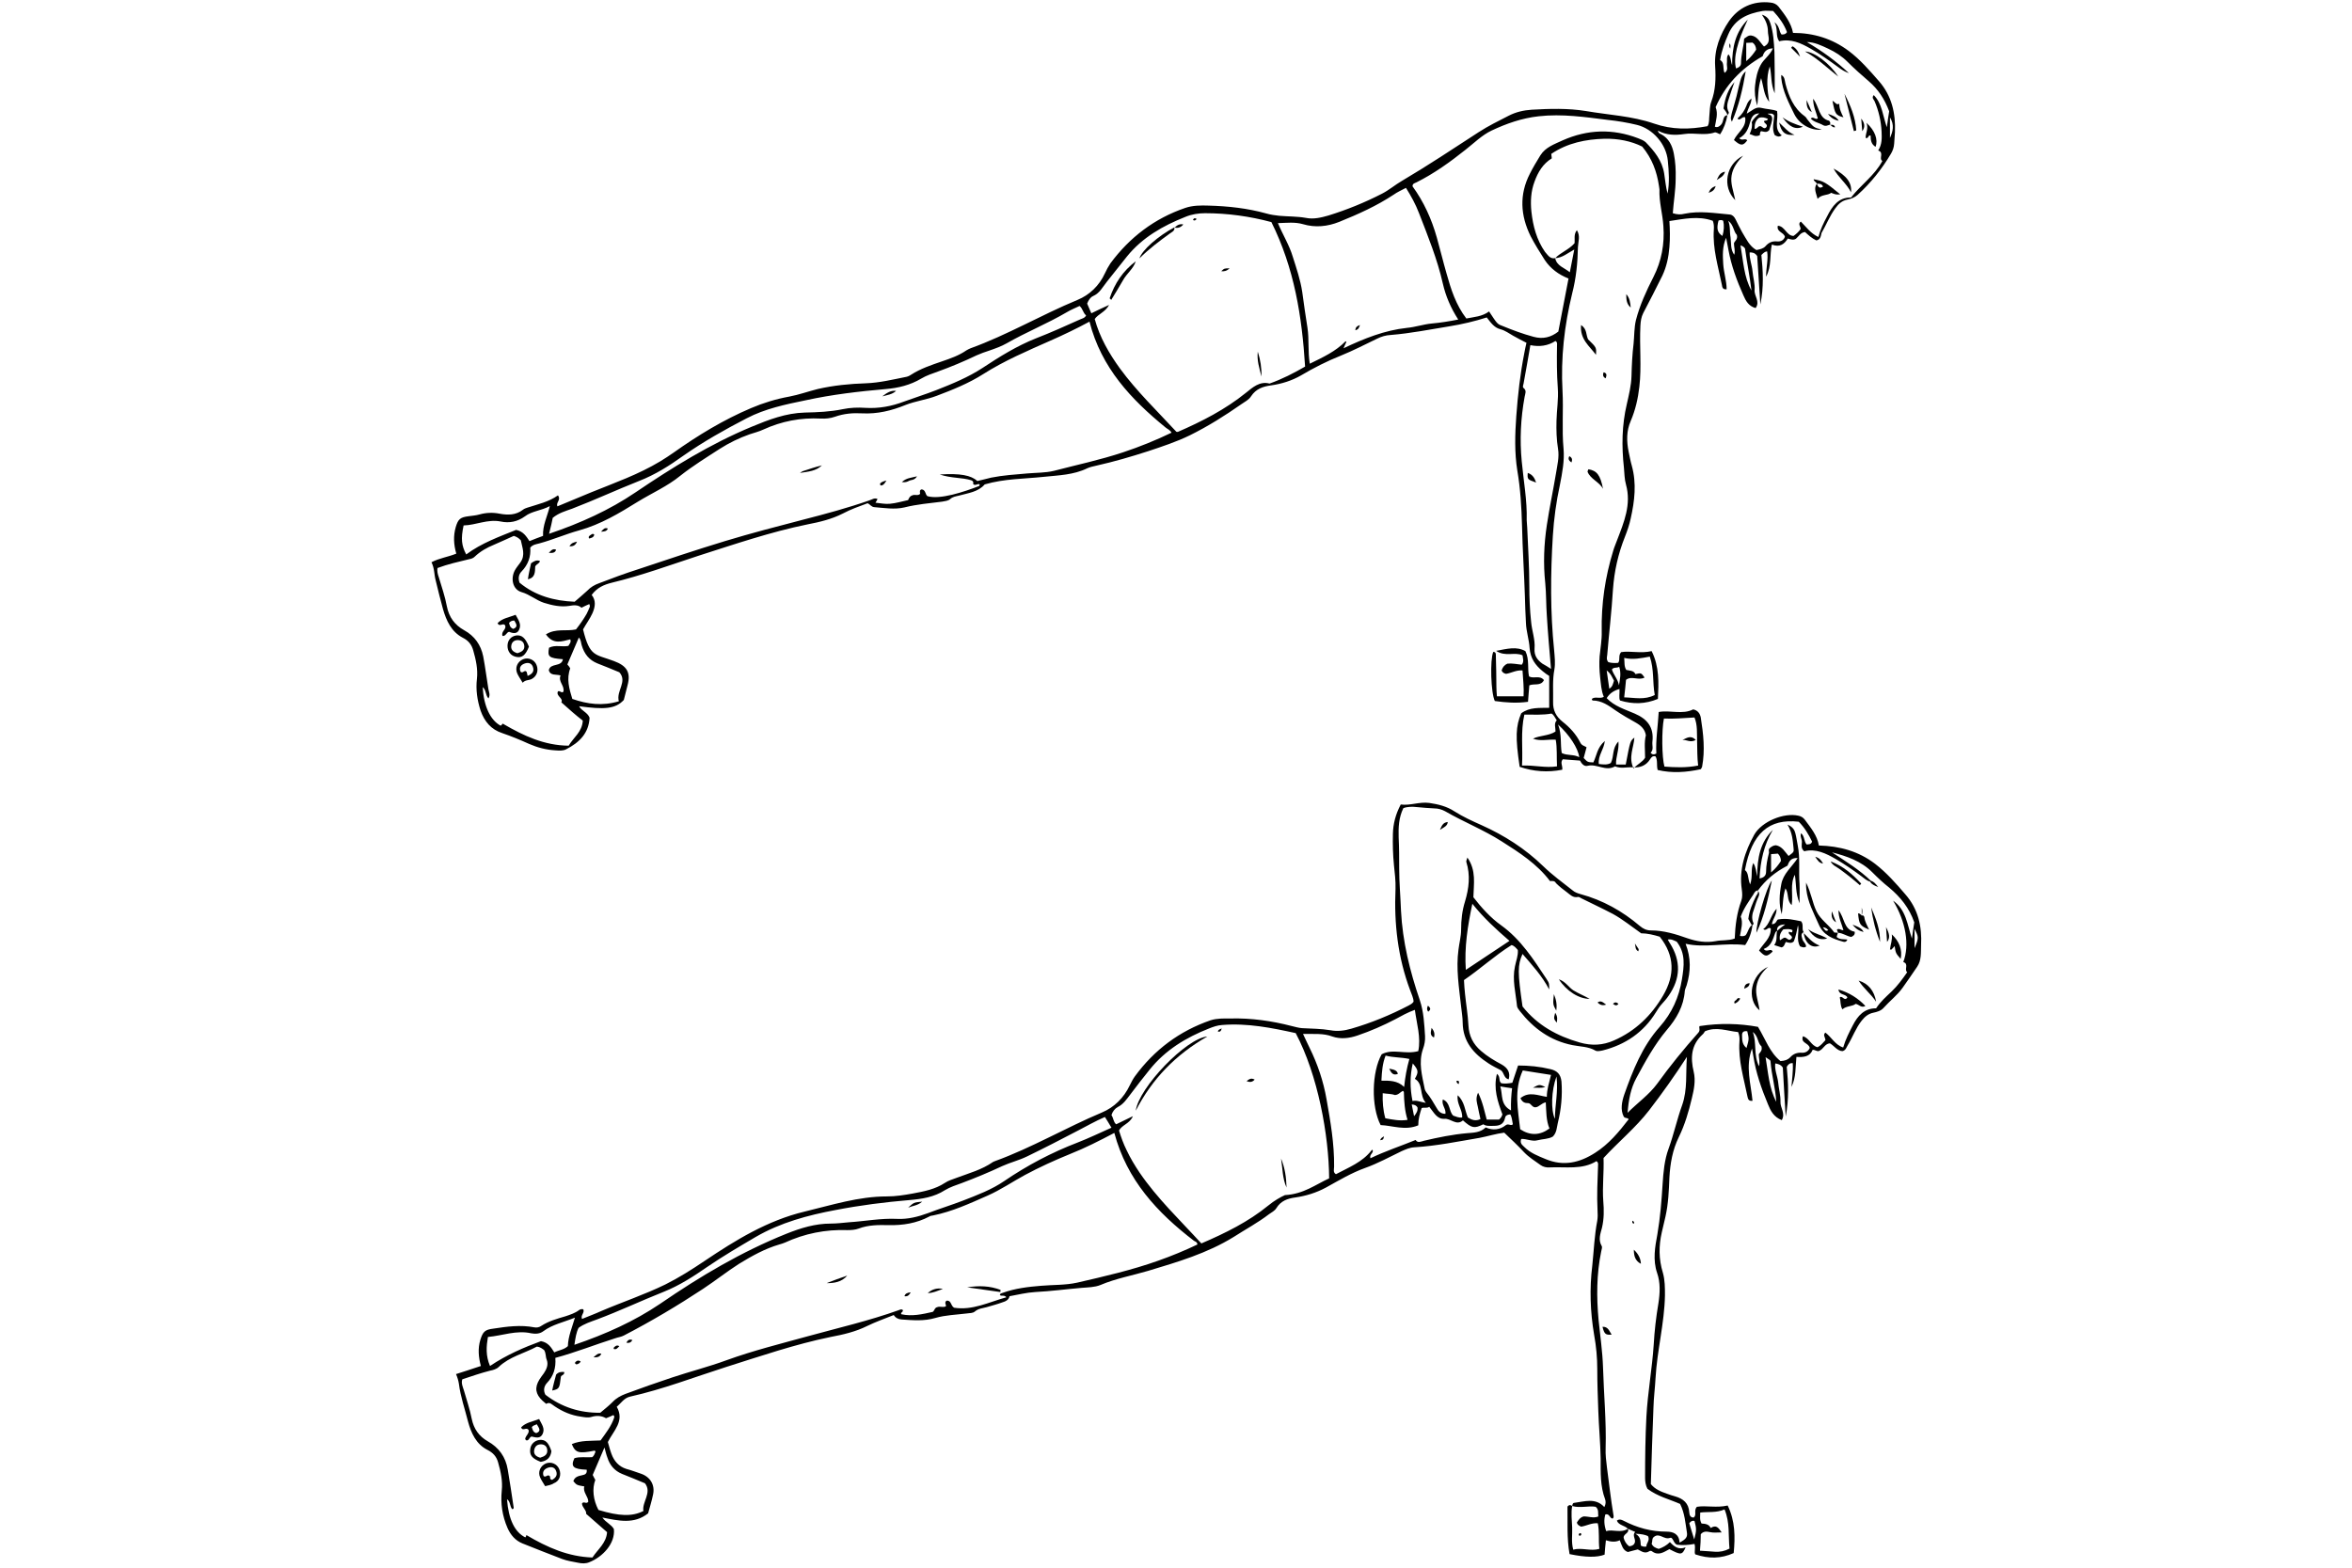 <?xml version="1.0" encoding="utf-8"?>
<!-- Generator: Adobe Illustrator 19.1.0, SVG Export Plug-In . SVG Version: 6.00 Build 0)  -->
<svg version="1.2" baseProfile="tiny" id="Layer_2" xmlns="http://www.w3.org/2000/svg" xmlns:xlink="http://www.w3.org/1999/xlink"
	 x="0px" y="0px" width="900px" height="600px" viewBox="144 97 900 600" xml:space="preserve">
<g>
	<path d="M745.6,673.4c0.1-0.4,0.1-1.1,0.7-1.2c4-0.5,8.2-2.1,11.6,1.6c0.6-1.1,0.6-2.1,0.3-3c-1.9-5-1.7-10.3-1.7-15.5
		c-0.1-6.1-0.7-12.2-0.9-18.2c-0.2-5.4-0.4-10.7-0.4-16.1c0-4.4-0.4-8.7-1.2-13.1c-1.5-8.8-1.8-17.7-0.7-26.6
		c0.6-5.7,0.8-11.4,1.9-17.1c0.2-1.3,0.2-2.7,0.1-4c-0.3-5.7,0-11.4,0.2-17.2c0-0.5,0.2-1-0.6-1.6c-5.5,3.4-11.8,2.1-17.9,2.4
		c-1.3,0.1-2.5-0.2-3.5-0.9c-2.2-1.6-4.5-3-6.3-4.9c-2.4-2.6-5-5-7.6-7.5c-3.2,0.4-6.3,1.4-9.5,2c-8.3,1.4-16.5,3.1-24.9,3.6
		c-1.8,0.1-3.3,0.8-4.9,1.5c-4.6,2.2-9.1,4.7-13.9,6.4c-5.3,1.9-10.1,4.8-15,7.5c-3.7,2-7.6,3.2-11.7,3.8c-3,0.4-5.6,1.3-7.3,4.1
		c-0.6,1-1.8,1.6-2.8,2.3c-4.3,3.3-9,5.8-13.5,8.7c-10.2,6.3-21.5,9.6-32.8,13c-6.1,1.8-12.3,2.9-18.2,5.4c-2.2,0.9-4.8,0.9-7.2,1.1
		c-5.9,0.5-11.8,1.3-17.8,1.6c-3.3,0.2-6.5,1-9.8,1.6c-0.3,1.5-1.6,2-2.9,2.4c-1.9,0.7-3.9,1.2-5.9,1.8c-1.5,0.4-3.1,0.5-4.4,1.6
		c-0.9,0.8-2.1,0.6-3.2,0.8c-4,0.5-8.1,0.6-11.9,1.7c-4.4,1.3-8.6,0.9-13,0.6c-1.3-0.1-2.3-0.6-3-1.7c-3.5,1.4-6.9,2.6-10.2,4.2
		c-4.4,2.2-9.2,3.3-14,4.2c-13.6,2.8-26.7,7.3-40,11.5c-12.2,3.9-24.1,8.5-36.6,11.3c-2.4,0.5-3.5,2.5-5.2,3.9
		c3.1,5.5-1.2,9.1-3.4,13.5c0.4,1.4,0.8,3,1.4,4.6c1,2.7,2.8,4.8,5.7,5.7c1.9,0.5,3.7,1.2,5.5,1.8c3.6,1.2,5.5,4.3,4.7,8
		c-0.5,2.4-1.2,4.7-1.9,7.2c-5.4,4.3-11.4,2.8-17.5,1.6c1.3,1.9,3.4,2.6,4.4,4.4c0.6,5.5-4.3,10.7-9.4,12.7
		c-1.4,0.6-2.9,0.5-4.3,0.2c-2-0.4-4.1-0.7-6-1.4c-5.1-1.9-10.2-4-15.3-6c-2.7-1.1-4.5-3.2-5.7-5.9c-2-4.6-2.7-9.4-2.2-14.3
		c0.4-3.7-0.4-7.3-1.4-10.8c-0.6-2.2-1.9-3.7-4.1-4.8c-4.3-2.2-6.2-6.4-7.4-10.8c-1.2-4.8-2.9-9.6-3.5-14.5
		c-0.2-1.2-0.5-2.3-1.1-3.7c3.2-1,6.2-2,9.5-3.1c-0.9-3.4-1.2-6.7-0.2-10c1-3.2,1.8-3.9,5-4.3c5.2-0.8,10.4-1.5,15.6-0.5
		c1,0.2,2,0,2.8-0.6c2.8-1.8,6-2.7,9.1-3.6c1.8-0.6,3.7-1.2,5.3-2.4c0.5-0.4,1.1-0.4,1.6-0.3c0.6,1.4-1.1,2.2-0.5,3.7
		c2.4-1,4.9-1.9,7.3-3c8.2-3.5,16.6-6.3,24.6-10.2c5.2-2.6,10.1-5.7,15-9c11.9-8,24.1-15.5,38.3-18.9c10.4-2.5,20.6-5.8,31.5-5.8
		c3.3,0,6.5-0.5,9.8-1.1c4.3-0.8,8.6-1.6,12.4-4.1c1.3-0.9,2.9-1.3,4.4-1.9c4.8-1.8,9.7-3.1,14-6.1c0.2-0.1,0.4-0.2,0.7-0.3
		c14.1-5.1,27.1-12.8,40.9-18.6c4.8-2,8.4-5.6,10.7-10.4c0.6-1.2,1.2-2.4,2-3.5c7.4-10.1,17-17.3,28.9-21.4c2.5-0.8,5.1-0.7,7.6-0.7
		c8-0.2,15.8,0.9,23.5,2.9c1.3,0.3,2.6,0.7,3.9,0.8c3.6,0.2,7.3,0.2,10.9,0.8c2.6,0.5,5.3,0.2,8-0.6c7.6-2.2,14.9-5.2,22-8.9
		c0.6-0.3,1.3-0.7,1.8-1.4c0-1.5-0.8-2.9-1.3-4.4c-4.7-12.5-6.2-25.5-5.6-38.8c0.1-3.1-0.3-6.1-0.6-9.1c-0.4-4-0.5-8-0.4-12
		c0.1-3.8,1-7.4,3-11.2c3.6,0.5,7.1-1.1,10.9-0.6c3.4,0.5,6.7,1.3,9.6,3.2c3.3,2.1,6.8,3.7,10.4,5.3c8.7,3.9,16.7,9,23.6,15.7
		c3.5,3.4,7.5,6.3,11.3,9.3c0.8,0.7,1.9,1.1,3,1.4c8.5,2.3,16,6.5,22.7,12.2c1.3,1.1,2.6,1.7,4.3,1.7c4.8,0,9.4,1.4,13.9,3
		c3.5,1.2,7.1,1.8,10.8,1.1c2.4-0.5,4.9-0.1,7.3-1c0.2-5,0.8-9.8,2.5-14.4c0.5-1.4,0.4-2.9,0.2-4.4c-1.1-7.6,1.2-14.5,4.8-21
		c2.9-5,11.3-8.5,16.9-7.2c1,0.2,1.8,0.7,2.4,1.5c2.3,3.1,4.8,6.1,5.4,9.9c8,0.2,15.2,2.2,21.5,7c4.4,3.4,8,7.5,11.6,11.7
		c4.9,5.6,6.4,12.3,6,19.5c-0.1,2.8,0.2,5.7-1.5,8.2c-1.8,2.7-3.7,5.4-5.6,8.1c-2.1,2.9-4.9,5-7.3,7.7c-1,1.1-2.5,1.5-3.9,1.8
		c-1.9,0.4-3.2,1.5-4.4,3c-2.3,2.9-3.5,6.4-5.4,9.5c-0.5,0.8-0.7,1.9-2,2.2c-2-0.1-3.2-2.1-4.8-3c-2,0.2-2.4,2.2-4.1,2.9
		c-0.8,0.4-1.5-0.5-2.5-0.4c-1,2.6-3.4,2.9-6.2,2.7c-0.4,4-0.1,7.9-1.9,11.5c0.2-3,0.7-6,0.5-9.1c-1.1-0.1-1.7,0.4-2.3,1.4
		c0.6,6.1,0.9,12.4-0.4,19c-0.4-6.6-0.8-12.8-1.1-18.7c-0.8-1.2-1.8-1.4-2.9-1.6c-0.3,2.5,0.8,4.7,1.1,7.1c0.2,2.5,1,5.1,0.9,7.6
		c-0.1,2.3,2,4.4,0.5,7c-3.1-1.2-4.3-3.6-5.3-6.1c-2.5-6-4.6-12-5.6-18.5c-0.1-0.8-0.3-1.7-0.5-2.8c-2.6,6.9-0.4,13.5,0.2,20
		c-1.6,0.2-1.7-0.8-1.9-1.5c-1.4-7-3.6-13.9-3.1-21.2c0.1-1.2,0-2.4-0.5-3.6c-4.2-0.4-8.3-2.2-12.7-0.3c-0.3,0.4-0.5,0.9-0.9,1.2
		c-4.4,4-4.7,8.9-3.4,14.3c0.8,3.4,0.1,6.8-0.7,10.1c-1.2,5.1-2.7,10.2-5,14.9c-2.4,4.9-3.3,10.1-3.6,15.5c-0.2,5-0.4,10-1.5,14.9
		c-0.5,2-0.9,4-1.4,6c-1.2,5.2-1.2,10.3,0.4,15.5c0.8,2.8,0.8,5.7,0.8,8.7c-0.2,10.6-3,21-3.6,31.6c-0.2,3.8-0.7,7.5-0.8,11.3
		c-0.4,9.7-0.7,19.5-1,29.3c1.6,2,3.9,2.9,6.2,3.7c1,0.4,2.1,0.7,3.1,1c3.1,0.9,5.2,2.6,5.4,6.1c0.1,1,0.3,2,1.7,2
		c1.3-1-0.1-2.6,1.2-4.1c3.5-0.6,7.5,0.5,11.8-0.5c2.9,5.9,2.9,12.1,2.3,18.2c-4.9,2.2-9.6,2.2-14.7,0.5c-0.5-0.9,0.2-2.4-0.3-4
		c-2.2,0.4-4.5,0.6-6.7,0.3c-1.4-0.5-1.5-3.1-2.7-2.6c-2.3,0.8-4-2.1-6.1-0.4c-0.9,0.6-0.5,1.8-0.9,2.6c0.5,1.2,1.4,1.6,2.7,2
		c1.5-0.5,3-1.3,4.3-2.6c1.6,1.7,3.3,3.1,6,2c-1.3,3-1.8,3-6.2,0.7c-2.1,1.1-4.2,2.7-6.7,0.8c-0.2-0.2-0.8-0.2-1,0
		c-1.7,1.1-3,0-4.4-0.7c-1.3,0.3-2.6,0.7-3.8,1c-2-0.7-2.3-2.6-3.1-4.5c-1.7,0.8-3.4,0.6-5.3,0c-0.2,2-0.4,3.8-0.5,5.5
		c-2.9,1.1-7.1,1.1-13.4-0.2c-1.1-6-0.7-12.3-0.8-18.2C744.7,672.6,745.2,673.2,745.6,673.4c-0.5,2.7-0.1,5.5,0,8.3
		c0.1,2.7-0.4,5.5,0.4,8.4c3.3-0.9,6.6,0.7,10-0.3c-0.4-3.3,0.1-6.6-0.6-9.8c-2.4-0.2-4.3,1-6.4,1.3c-0.7-0.4-1.4-0.6-1.6-1.6
		c0.6-0.9,1.2-1.9,2.5-2.3c1.9-0.1,3.8,0.8,5.7,0c-0.2-1.3,0.3-2.6-1-3.7C751.9,673.2,748.7,674.3,745.6,673.4z M766.9,682.1
		c0.8,1.7-1.8,1.9-1.6,3.5c0.3,1.2,1,2.4,2.1,3.2c1.3-0.1,2-0.7,2.2-1.5c0.3-1.5-1.1-2.6,0.1-4C768.6,682.8,767.7,682.5,766.9,682.1
		c-1.2-1.3-3.5-1.3-4.2-3.1c0.9-0.7,1.7-0.4,2.5,0c5.2,2.7,10.6,4.2,16.5,4.2c2.6,0,4.8,0.9,5,4.2c2.4-1.3,3.1-2.1,2.8-3.9
		c-0.6-3.6-0.8-7.3-2.6-10.9c-4.1-1.8-8.7-2.9-12.5-5.8c-0.7-1.3-0.9-2.8-0.9-4.2c0-7.8,0.1-15.6,0.5-23.4
		c0.5-9.3,2.2-18.4,2.8-27.6c0.3-5.3,0.9-10.5,1.8-15.8c0.6-3.9,0.8-7.9-0.5-11.6c-1.7-5-0.8-10,0.1-14.8c1.1-6.4,1.6-12.8,2-19.2
		c0.3-4.6,0.7-9.3,2.3-13.6c2-5.5,3.2-11.2,5.2-16.7c2.1-6,1.3-12.2,1.8-18.4c-4.6,7.1-9.4,13.9-14.5,20.5
		c-5.1,6.6-11.7,12-17.4,18.2c0.2,5.5-0.5,11-0.1,16.5c0.3,3.4,0.3,6.8-0.5,10.2c-0.6,2.3-1.5,4.6-0.1,7c0.3,0.5-0.1,1.4-0.2,2.1
		c-1.8,8.7-1.8,17.5-1,26.2c0.6,6,1.5,12,1.7,18.1c0.3,10.3,1.3,20.7,1,31c-0.1,2.4,0.2,4.9,0.5,7.3c0.8,6.1,1.5,12.3,2.5,18.3
		c0.1,0.5,0.1,1-0.3,1.3c-1.2,0-1.1-2-2.8-1.6c-0.6,2-0.5,4,0.3,6.4C761.2,682.2,764.2,683.9,766.9,682.1z M859.6,434.4
		c-1.3-0.3-2.3-1.3-3.4-2.1c-3.1-2.3-6.3-4.5-9.7-6.5c-3.8-2.2-7.7-4.1-12.1-3c-1.4-1.1-0.9-2.5-0.9-3.6c0-1.1-0.8-2.1-0.3-3.3
		c1.4,1.2,1,3,2.1,4.3c0.8-0.1,1.7,0.1,2.1-1.1c-1.3-2.7-2.9-5.4-5.1-7.6c-11.4-1.3-18,4.4-20.6,18.5c1.5,1.1,1,3.1,2,5.5
		c1.1-3.1,0.1-5.7,1.2-8.2c1,1.5,1,3,1.5,5.1c0-7.1,1.2-13.1,6-17.8c-3.4,5.7-4.8,11.9-5.1,18.6c1.8-0.3,2.5-1.2,2.5-2.6
		c0-2.4,0.5-4.8,1.1-7.2c0.1-0.5-0.4-1.2,0.4-1.9c0.5-0.4,1.3-1,2.3-1c2.4,0.5,3.4,2.5,4.8,4.1c2-1.5,2.1-1.5,1.9-3.1
		c-0.3-2.8-0.4-5.7-2.3-8.9c2.1,0.9,2.7,2.1,3,3.3c0.4,1.5,0.6,3.1,0.9,4.6c1,4.9,0.3,9.9,0.7,14.8c0.1,2.2,0,4.5,0,7.4
		c-1.6-3.9-1.2-7.5-1.8-10.9c-1.9,3.6-0.6,7.6-1.2,11.6c-2-1.8-1-4.5-2.4-6.4c-1.1,3.4-0.9,6.7-1.4,9.9c-1.2-3.8-0.9-7.6-0.2-11.4
		c0.7-4.1,4-6.6,6.3-10.1c-2.9-0.2-3.4,1.7-3.9,2.9c-4.8,2.5-8.4,5.5-11.3,9.5c-1,0-1.4,0.9-1.8,1.6c-1.7,2.6-3.6,5.1-4.8,8.4
		c1,2.3,0.1,4.9-0.3,7.4c1,0.2,1.7,0.1,2.2-0.3c1-1.3,1.1-3.1,2.6-4c-0.3,2.9-1.3,5.6-2.8,7.8c-7.8-1-15.3,1.2-22.8-0.5
		c2.1,5.4,2,10.6,0.4,15.9c-0.2,0.7-0.6,1.4-0.7,2.1c-0.4,5.9-3.2,10.7-6.9,15c-4.7,5.6-8.2,12-11.7,18.5c-2.1,3.9-2.9,8.2-3.3,13.2
		c4-4,8.2-6.9,11.3-11.1c4.9-6.8,10.2-13.3,15.8-19.6c0.9-1,0-2.1,0.5-2.5c7.8-1.2,15.2-1,22.3,0.3c2.9,4.8,4.5,9.8,8.6,13.1
		c1.7-0.1,2.8-0.5,3.7-1.4c1.2-1.4,2.7-1.9,4.5-1.8c1.4,0.1,2.5-0.6,3-1.8c-0.3-2-3.6-1.8-2.6-4.5c2.5,0.7,3.1,3.6,5.6,4.2
		c1.2-0.6,2.1-1.7,3-2.7c0-1.1-1.1-2,0-2.9c2.3,1.7,3.7,4.7,6.8,5.7c0.9-3.1,2.3-5.8,3.7-8.5c1.9-3.7,4.4-6.5,8.9-6.5
		c1.7-2.6,3.9-4.5,6-6.5c2.2-2.1,4-4.6,5.9-7.3c-1.3-1,0.8-3.2-1.5-3.9c2.5-6.5,1-15.4-3.9-23.5c5,3.5,5.4,9.1,7.2,14.5
		c0.4-2.6,0.6-4.5,0.9-6.2c-1.9-5.5-5.3-9.7-9.6-13.3c-2.3-1.8-4.4-3.8-6.5-5.9c-4.3-4.3-9.7-6.1-15.4-7.6
		c5.2,3.4,10.6,6.7,15.1,11.1C859.8,434.2,859.7,434.3,859.6,434.4z M570.4,530.6c-5.7,3-11.2,5.8-17,8.1c-5.9,2.4-11.6,5-17.2,8
		c-4.8,2.6-9.3,5.7-14.3,7.9c-6.8,3-13.5,6.1-20.9,7.6c-0.5,0.1-1,0.1-1.4,0.4c-4.9,2.6-10.1,3.4-15.5,3.3
		c-3.9-0.1-7.8-0.1-11.5,1.3c-1.3,0.5-2.9,0.6-4.3,0.6c-8.4-0.3-16.4,1.3-24,4.8c-0.7,0.3-1.4,0.5-2.1,0.7
		c-5.5,1.6-10.5,4.4-15.4,7.4c-4.7,3-9.1,6.5-13.8,9.6c-9.7,6.4-19.8,12.4-30.2,17.8c-1.1,0.6-2.3,0.7-3.4,1.1
		c-7.6,2.4-15.1,5.4-22.9,7.5c0.3,3.9-0.7,7-3.2,9.6c-1.1,1.2-1.5,2.8-0.6,4.5c6.2,4.8,13.3,7,21,6.9c1.8-1.5,3.3-2.7,4.7-4.1
		c1.4-1.5,3.1-2.4,4.9-3.1c5.9-2.2,11.9-4.3,17.9-6.3c6.9-2.3,14-4.1,20.8-6.6c10.2-3.7,20.7-6.3,31.2-9.2
		c11.6-3.2,23.4-5.9,34.8-10c0.5-0.2,0.9-0.4,1.4-0.1c0.5,0.8-1,1-0.5,1.7c4.1,0.9,8,0,12-0.9c0.7-0.4,0.7-1.6,1.7-1.8
		c1.1-0.5,2.4,0.3,3.4-0.4c0-0.7-0.7-1.4,0.2-2.1c1.9-0.2,1.5,1.9,2.9,2.7c7,1.1,13.2-2.1,20-4c-0.9-1.1-2-0.2-2.5-0.9
		c0.1-0.6,0.6-0.6,1.1-0.8c4.7-1.7,9.7-2.3,14.7-2.7c4.6-0.4,9.3-0.2,13.8-1.2c10.4-2.4,20.9-4.8,31-8.4c5.1-1.8,10.2-3.9,15-6.2
		c-0.1-1-0.8-1.1-1.3-1.4C586.8,561.1,575.2,548.6,570.4,530.6z M737.1,434.2c-4.9-6.5-11.7-10.9-18.5-15.2
		c-6.9-4.4-14.5-7.4-21.6-11.5c-1.3-0.7-2.7-1.1-4.2-1.1c-2.2-0.1-4.4-0.3-6.6-0.5c-1.8-0.2-3.6-0.2-5.2,0.4
		c-1.8,3.7-1.9,7.4-1.8,11.2c0.2,3.9,0.2,7.8,0.2,11.7c0,5.5,0.5,10.9,0.7,16.4c0.6,11.8,3.4,23.1,7.2,34.2c1.5,4.5,1.7,9.1,2,13.7
		c0.1,1.7-0.2,3.4-0.8,5c-1.8,5.2-0.3,10.3,0.7,15.4c0.1,0.4,0.4,0.9,0.7,1.3c1.5,1.8,2.6,3.8,3.8,5.8c0.7,1.3,1.6,2.3,3.4,2.3
		c0.3-2-1.6-3.4-1-5.5c3,1.2,2.2,4.5,4,6.2c1,0.3,2.1,0.9,3.4,0.7c0.2-3-2.2-5.2-1.7-8.5c2.7,2.5,2.7,5.8,3.9,8.5
		c1.4,0.9,2.9,1.5,4.8,0.6c-0.4-1.7-0.7-3.2-1-4.7c-0.3-1.5-1-3.1,0.1-5.4c1.8,3.7,2.4,7,3.3,10.3c1.7,0,3.2,0,4.7,0
		c0.7-0.6,1.1-1.2,1.3-2c-1.8-4.9-3.5-9.8-2.1-15.5c1.5,1.1,0.5,2.7,1.7,3.6c1.3,0.2,2.7,0.1,4.2-0.2c0.7-2.1,1.4-4.3,2.2-6.6
		c4.2,0,8.3,0.4,12.4,1.4c2.6,0.6,3.9,2,4.2,4.7c0.4,5.4-0.1,10.7-1.4,15.9c-0.4,1.7-0.4,3.7-1.9,5.2c-1.7,1-3.9,0.9-5.8,1.4
		c-2.1,0.6-4.2-0.6-6.3-0.5c-0.6,1.7,0.4,2.3,1.2,3.1c2.3,2.3,5.2,3.4,8.1,4.6c6.9,2.9,13.1,1.4,19-2.4c5.2-3.3,9.1-8,12.8-12.8
		c-0.4-0.8-1.4-0.2-1.9-1.1c-1.3-2.6-0.7-5.6,0.2-8.3c3.3-9.3,6.9-18.5,13.6-26c4.7-5.3,7.4-11.4,8.5-18.2c0.8-5,1.5-9.9-2-14.4
		c-1-0.4-2-1.1-3.4-0.8c0.3,0.6,0.5,1,0.8,1.4c4.3,6.8,4.1,13.5-0.5,20.1c-0.8,1.2-1.8,2.3-2.8,3.4c-0.8,0.9-1.4,1.9-2.1,3
		c-4.7,7.6-11.6,12.3-20.2,14.5c-0.9,0.2-2.2,0.5-2.9,0.1c-2.7-1.6-5.9-1.5-8.8-2.1c-8.5-1.7-14.9-6.4-20.1-13
		c-0.4-0.6-1-1.2-1.1-1.9c-0.5-5.1-1.9-10.1-0.8-15.2c0.4-2.1,1.3-4.2,1.1-6.3c-0.7-0.8-1.3-1.6-2.4-1.9c-6.4,4-11.9,9.1-18.2,13.4
		c0.1,1.9,0.2,3.6,0.4,5.3c0.4,4,1.1,8,1.3,12c0.2,4.1,1.8,7.2,4.8,9.8c2.4,2.1,5.1,3.7,7.9,5.2c2.5,1.4,3.4,3.3,2.7,5.7
		c-1.9-0.4-1.7-2.6-3-3.5c-1.5-0.8-3.2-1.6-4.7-2.6c-5.7-3.7-9.8-8.3-9.9-15.6c0-2.1-0.4-4.1-0.6-6.2c-0.8-7.3-2-14.5-1-21.8
		c0.3-2.5,1-5,1-7.6c0-3.7,0.4-7.3,1.5-10.8c1.5-5,2.1-10,0.5-15.1c-0.1-0.3,0.1-0.7,0.4-1.7c3.5,5,2.4,10.2,2.3,15.2
		c3.1,4,6.5,7.8,10.7,10.8c7.5,5.4,12.3,13,17.3,20.5c1.1,1.7,1,1.8,1,4c-2.7-5.2-6.5-9.3-10.2-13.6c-1.9,4.3-1.9,7,0,20.1
		c5.7,7.2,13.2,11.3,21.9,13.8c4.6,1.3,8.8,1.1,13.1-0.8c8.2-3.6,14.3-9.5,18.8-17.2c4.5-7.7,4.5-15.2-1.3-22.5
		c-2.3-0.7-4.8-1.3-7.1-1.3c-3.7-2.6-7-5.3-10.8-7.4c-4-2.1-8.1-4-12.1-6c-0.4-0.2-0.9-0.6-1.3-0.5c-1.9,0.4-3-0.9-4.2-1.8
		c-1.5-1.1-2.9-2.2-4.2-3.5C738.9,434,738,434.2,737.1,434.2z M603.7,572.9c9.3-4,18-8.3,25.6-14.5c2.3-1.9,4.8-3.3,6.4-4
		c7.2-0.4,11.8-4.1,16.9-6.4c-0.1-16.5-4.3-39.6-12.8-55.6c-9.1-2-18.5-3.9-28.2-3.1c-1.7,0.1-3.4,0.7-4.9,1.3
		c-8.9,3.5-16.8,8.3-22.8,15.8c-2.5,3.1-5,6.3-7.4,9.5c-1.4,1.8-2.6,3.7-4.8,4.8c-1.1,0.6-2,1.7-2.4,3.1c0.8,1.1,0.7,2.6,1.8,3.5
		c2-1,3.9-1.9,6.4-3.1c-1.2,2.9-4.2,3.3-5.3,5.5c0.8,2.6,1.7,5.1,2.9,7.5c1.4,3,3.1,5.8,4.9,8.5
		C586.8,555.7,595.5,563.9,603.7,572.9z M320.9,624.9c-0.5,1.5,0.2,2.9,0.6,4.2c1,3.6,2.3,7.2,3,10.9c0.8,3.9,2.8,6.7,6.1,8.6
		c4.3,2.4,6.9,6,7.7,10.9c0.8,4.7,1.5,9.4,2.2,14.1c0.1,0.4,0.2,0.9-0.5,1c-1-1.1-0.6-2.9-2-3.8c0.6,7.8,3,12.6,7,14.6
		c0.4-0.3,0.4-0.9,0.4-0.9c8.1,4.8,16.1,8.3,25.3,8.6c2.1-3.2,5.3-5.5,5.6-9.7c-2.7-2.4-5.3-4.6-8-7c0.2-1.4-1.6-2.5-1.6-4
		c0.8-1,1.5,0.4,2.4-0.6c0.1-2-2.2-3.7-1.5-5.9c-2.9-0.5-2.9-0.5-4.2-2c0.5-1.7,2-2,3.4-2.3c1.2-0.2,1.9-0.7,1.7-2.1
		c-5.2-0.2-6.2-1.2-4.7-4.4c2.2-0.7,4.5-0.2,6.8-0.4c0.7-0.5,0.9-1.2,1.2-1.9c0.1-0.3,0-0.5-0.3-0.6c-6,1.2-7.3,0.9-8.7-2.5
		c3.5-1.5,7.3-1.2,11-1.4c2-2.8,4.1-5.4,5.2-8.7c0.1-0.3,0.1-0.7-0.3-1c-0.9,0.4-1.7,0.8-2.8,1.2c-1.7-1-3.6-1.1-5.6-0.5
		c-1.3,0.4-2.7,0.1-4-0.1c-3.7-0.5-7-1.9-10.1-4c-1-0.6-1.8-1.8-3.2-0.9c-0.5-0.4-0.9-0.8-1.4-1.2c-2.7-2.5-3.1-5-1.2-8.1
		c0.5-0.8,1.1-1.6,1.7-2.4c1.1-1.6,1.8-3.4,1.1-5.2c-0.5-1.2-0.2-2.4-1-3.7c-0.6-0.4-1.4-1.2-2.8-1.3c-4.8,2.6-10.4,3.8-14.6,7.8
		c-0.8,0.8-2.2,1.2-3.3,1.4C328,622.5,324.5,623.7,320.9,624.9z M642.6,492.7c1,2.1,1.7,3.7,2.5,5.3c3.1,6.3,5.3,12.8,6.5,19.7
		c1.5,8.5,3,17,2.9,25.8c0,1-0.5,2.2,0.7,2.9c4.9-2.6,10.1-4.6,13.6-9.1c0.2-0.3,0.4-0.3,0.5,0c0.2,1.1-1.4,1.6-0.9,3
		c5.6-2.7,11.4-4.6,17.3-7c0.8,1.3,2,0.6,3.2,0.3c5.5-1.3,10.9-2.4,16.5-2.9c2.4-0.2,5.1-0.2,7.1-2.2c2.8,1.3,5.6,0.8,7.6-0.8
		c1.1-0.9,2,0.4,2.8-0.4c-0.3-1.3-0.3-2.7-1-3.8c-0.5,0.1-0.9,0.1-1.2,0.3c-0.5,0.2-0.7,0.6-0.8,1.1c-0.5,2.4-2.1,3-4.3,3
		c-1.4,0-2.9,0.2-4-0.6c-3.5,1.7-4.4,1.5-7.8-1.5c-2.5,2.2-4.6-0.8-7.1-0.6c-2.9,0.2-4.1-2.6-5.8-4.6c-0.9,0.7-2,0.1-2.9,0.5
		c-0.7,2.1-1.3,4.1-1.3,6.6c-5,2.1-9.8,0.1-14.4-0.1c-3.7-7.1-3.4-20.4,0.4-27.1c4.3-2.3,9,0.2,14-1.2c1.1-5.2-0.6-10.5-1.3-15.8
		c-2.8,1-5.1,2.3-7.5,3.6c-4.6,2.4-9.4,4.5-14.4,6.2c-3.2,1.1-6.5,1.5-9.7,0.4C650.4,492.4,646.8,492.8,642.6,492.7z M363.8,611.7
		c12-4.1,22.9-9,32.8-15.7c15.3-10.5,31.1-19.9,48.3-26.8c5.5-2.2,11-3.9,17-3.9c2.3,0,4.6-0.3,6.9-0.5c6.2-0.4,12.3-1.6,18.5-1.3
		c4,0.2,8-0.8,11.8-2.2c4.4-1.7,9-3.1,13.4-4.8c5.4-2.1,11-4.2,15.8-7.5c8.8-6,18.1-10.9,28-14.7c4.4-1.7,8.7-3.8,13-5.7
		c-0.9-1.6-1.7-2.8-2.5-4.1c-3.7,1.6-7,3.5-10.3,5.2c-6.5,3.4-12.9,6.7-19.5,9.9c-3.1,1.5-6.4,2.3-9.5,3.7
		c-5.1,2.4-10.2,4.5-15.5,6.5c-2.2,0.8-4.4,1.5-6.4,2.7c-4.2,2.7-8.9,3.4-13.6,3.8c-9.5,0.8-18.9,2-28.2,3.8
		c-10.7,2-21.1,4.8-30.6,10.3c-6.3,3.7-12.6,7.4-18.6,11.5c-5.2,3.6-10.6,7.1-16.6,9.5c-8.6,3.4-17,7.4-25.6,10.6
		c-2.4,0.9-4.8,1.6-7,3.2C364.5,607,364.2,609,363.8,611.7z M375.3,651c-1.7,4-3.1,7.3-4.5,10.5c0.3,0.7,0.7,1.3,1,1.9
		c-1.3,3.4-0.8,7.7,1.2,11.5c7.9,2.4,12.9,2.6,17.2,0.4c-0.6-3.5,3.4-7,0.6-10.6c-3.2-1.3-5.9-2.5-8.8-3.6c-2.9-1.2-4.7-3.4-5.6-6.3
		C376,653.8,375.8,652.8,375.3,651z M331.5,619.8c6.4-4.3,13-7.1,19.5-9.5c2.8,0.5,3.9,2.4,5.1,4.3c1.8-0.9,3.7-1,5.2-2.4
		c0.1-3.7,1.6-7.1,2.7-10.9c-4.4,1.8-8.6,2.6-12.1,5.2c-1.3,1-3,1.1-4.6,0.8c-5.7-1.3-11,0.9-16.6,1.4
		C330.1,612.3,329.8,615.8,331.5,619.8z M725.8,517.3c3.3-2.7,6.7-1,10.1-0.5c0-2.8,0.9-5.5,1.6-8.4c-3.6-0.6-7.2-1.1-10.8-1.7
		c-3.5,7.6-1.8,15.1-1,22.5c3.8,2.5,7.6,2.4,11.2-0.3c-1.3-3.1-1.2-6.6-1.4-10c-1.7,0.3-2.5,1.8-4,1.9c-1.3,0-1.6-1.5-2.7-1.6
		C727.6,519.2,726.6,519,725.8,517.3z M707.4,442.9c-1.8,8.5-3.1,16.6-2.5,25.3c5.8-3.9,11.2-7.4,16.7-11.1
		C716.5,452.7,711.7,448.3,707.4,442.9z M794.5,690.5c2.2,0.1,4,0.3,5.8,0.4c1.8,0.1,3.6-0.2,5.5-1.2c-0.5-5,0.2-10-1.9-15
		c-3.2,1.4-6.3,0.8-9.3,1.2c0,1.5-0.3,2.8,0.5,4.2c1.4,0.1,2.8,0.2,3.5,1.7c2.1-1.3,2.9-0.2,4.2,1.7c-1.8,0-3.1,0.2-4.4-0.1
		c-1.4-0.3-2.6-0.4-3.6,0.8C794.8,686.2,794.7,688.2,794.5,690.5z M672.6,510.6c3.1,0,6.1-0.1,8.7,2.4c0.4-3.8,1-7.2,2-10.7
		c-3.2-0.7-6.2-0.5-9.1-1.3C673,504.1,672.8,506.9,672.6,510.6z M673.1,515.4c-0.1,3.3,0.1,6.4,1,9.6c2.8,0.5,5.5,1.1,8.5,0.6
		c-1.1-3.5-1.3-7-1.4-10.6c0-0.2-0.2-0.3-0.4-0.5c-1,0.5-1.7,1.6-3.1,1.6C676.5,515.6,674.9,515.7,673.1,515.4z M689.6,519.1
		c-2.6-3-0.8-7.2-4.2-9.2c1.5-2.6,1.4-3.3-0.8-5.9c-1.1,4.8-1.1,9.4-0.1,14.4C686,518,687.3,518.7,689.6,519.1z M722.2,522
		c-0.1-3.3,0.1-5.9,0.4-8.5c-1.6-0.2-2.8-0.4-4.5-0.7C719.1,516.1,718,519.8,722.2,522z M823.7,518.7c-0.3-5.2-1.8-10.2-2.2-15.4
		c0-0.5-0.1-0.5-1.9-1.7C820.6,507.5,820.9,513.4,823.7,518.7z M739.6,509c-2,5.4-2.2,12.9-0.6,16.2
		C739,519.9,740.3,514.9,739.6,509z M817.1,505.1c0.4-1.8-0.1-3.2-0.1-4.6c0.5-0.8,1.5-1.4,1-3.1c-1.5-1.1-1.1-3.9-3.3-5.4
		C816.3,496,814.9,500.7,817.1,505.1z M821.7,423.9c0,2.3,0,4.4,0,7c1.8-1.5,2.9-3,3.8-4.4c-0.1-1.3-0.5-2.1-1.2-2.8
		C823.5,423.8,822.8,423.8,821.7,423.9z M774,688.9c-0.1-1.3,1.5-2.3,0.6-4c-1.1-0.5-2.4-0.8-4.8-0.9c2.4,1.4,1.8,3.2,2.1,4.6
		C772.5,688.8,772.9,689.1,774,688.9z M812.3,498.1c1-3.4,1-3.4,0.3-6.4c-1.2-0.2-2,0.2-2,1.4C810.7,494.7,810.4,496.5,812.3,498.1z
		 M790.4,680c0.6,1.8,1.1,3.8,1.9,6.2c0.9-3.5,0.9-4.1,0.1-7.1C791.6,678.9,791,679.2,790.4,680z M876.6,459.9c1.7-4,1.6-4.3,0-7.4
		C876.6,455.1,876.6,457.5,876.6,459.9z M684.2,519.7c0.3,1.6,0.6,2.9,0.9,4.5c1-1.2,1.5-2.2,1.3-3.4
		C685.9,520.1,685.4,519.8,684.2,519.7z"/>
	<path d="M839,189c-1.7-0.8-3-2-4.3-3.2c-1.8,0.2-2.4,1.7-3.5,2.6c-1,0.6-2,0.2-3.1-0.1c-1.3,2.1-3,3.5-6.1,2.3
		c-0.9,4.1,0,8.2-2.2,12.3c0-3.6,0.9-6.6,0.4-9.7c-0.9,0.1-1.4,0.6-2.2,1.4c0.6,6,1,12.3-0.4,18.9c-0.4-6.5-0.8-12.7-1.2-18.5
		c-0.9-1.3-1.8-1.4-2.9-1.4c-0.1,2.6,0.9,4.8,1.1,7.2c0.2,2.4,1,4.9,0.8,7.2c-0.2,2.3,2.2,4.4,0.4,6.9c-2.7-0.7-3.8-2.8-4.7-4.9
		c-2.5-5.6-4.6-11.3-5.7-17.3c-0.3-1.4-0.5-2.9-0.9-4.7c-1.5,3.5-1.3,6.8-1.1,10.1c0.2,3.2,1.3,6.4,1.3,9.6
		c-1.5,0.2-1.7-0.8-1.8-1.6c-1.4-7-3.6-13.9-3.1-21.2c0.1-1.2,0-2.4-0.4-3.4c-5.6-2-11-0.7-16.6,0.1c0.2,3.2,0.3,6.6,0,10
		c-0.3,3.8-1.1,7.5-2.7,10.9c-2.4,4.8-4.8,9.6-7.3,14.3c-0.8,1.6-1,3.1-1.1,4.9c-0.4,7.8,0.5,15.6-0.4,23.3
		c-0.5,4.5-1.5,8.9-3.3,13.1c-1.7,3.9-1.6,7.8-0.8,11.8c0.4,1.8,0.7,3.6,1.2,5.3c1.9,6.8,1.1,13.5-0.4,20.2c-0.5,2.4-1.3,4.7-2.2,7
		c-2.6,6.5-4.1,13.2-4.6,20.2c-0.5,8.4-1.5,16.7-2.2,25.1c-0.1,0.8-0.4,1.7,0.4,2.7c1.1,0.4,2.5,0.4,3.8,0.3
		c0.9-1.3-0.1-2.6,1.1-4.1c3.5-0.6,7.5,0.6,11.7-0.4c3,6,2.7,12.2,2.4,18.3c-4.9,2-9.5,2.1-14.5,0.6c-0.5-1-0.1-2.6-0.2-4.4
		c-2.2,0.6-3.8,1.7-4.9,3.5c2.9,3.1,7,4.3,10.7,5.9c4.9,2.1,7.4,5.3,6.8,10.7c-0.2,1.5,0.6,3.1-0.7,4.3c0.6,0.7,1.2,0.8,2.2,0.3
		c-0.3-5.1,0.6-10.4,0.9-15.9c4.5-0.8,9.1,1.1,13.2-1c1.8,0.4,2.6,1.6,2.9,3.1c1,6.3,1.7,12.6,0.5,18.9c-0.1,0.3-0.3,0.6-0.5,0.9
		c-5.5,1.2-11,1.6-16.5,0.3c-0.5-1.9,0.1-3.6-0.8-5.2c-1.1-0.3-1.6,0.3-2.1,1.1c-1.5,2.4-3.8,3.3-6.6,3.1c-2.3-0.2-4.6,0.6-6.8-0.4
		c-3.5,2.1-7-1.1-10.5-0.2c-1.4,0.4-2.4-1-2.9-2c-2.4-0.2-4.6-0.3-6.6-0.5c-1.1,1.3,0,2.4-0.2,4c-5.6,1.1-11,0.7-16.3-1.1
		c-1.7-11.3-1.5-15.6,0.6-20.5c3.2-2.4,6.9-2,10.7-2.1c0-4,0-8,0-12.2c-0.8-0.5-1.7-1.1-2.5-1.8c-2.8-2.3-4.7-4.9-5-8.9
		c-0.2-3.2-1.3-6.4-1.4-9.6c-0.2-3.4-0.3-6.8-0.4-10.2c-0.3-9-0.9-18-1.1-27c-0.2-7.1-0.6-14.1-1.8-21.1c-1.1-6.9-0.9-13.8-0.4-20.8
		c0.6-8.2,1.5-16.2,3.1-24.3c0.2-1.2,0.5-2.4,0.8-3.8c-1.7-0.9-3.4-1.7-5.1-2.7c-1.6-0.9-3-2-4.9-2.5c-2.4-0.6-3.7-2.6-5.2-4.5
		c-4.7,1.5-9.4,2.6-14.3,3.4c-7.4,1.2-14.9,2.7-22.4,3.3c-1.9,0.1-3.6,0.6-5.2,1.4c-4.6,2.2-9.2,4.6-13.9,6.5
		c-5.3,2.1-10.4,4.7-15.3,7.6c-3.5,2-7.3,3.2-11.4,3.8c-3.1,0.4-5.8,1.3-7.7,4.2c-0.8,1.3-2.4,2.1-3.7,3
		c-6.3,4.4-12.8,8.5-19.7,11.9c-5.1,2.5-10.6,4.3-16,6.1c-6.5,2.1-13,4-19.7,5.5c-1.2,0.3-2.4,0.5-3.5,1c-5.3,2.6-11,2.7-16.7,3.3
		c-7.5,0.8-15.1,0.7-22.6,2.9c-2.5,2.9-6.3,3.3-9.9,4.3c-1.2,0.3-2.3,0.4-3.3,1.3c-0.8,0.7-2,0.8-3.1,1c-4.8,0.6-9.6,1-14.4,2.2
		c-3.8,0.9-7.8,0.2-11.6-0.1c-1.1-0.1-1.6-1.1-2.5-1.5c-3.2,1.2-6.4,2.3-9.4,3.9c-4.3,2.2-8.9,3.3-13.6,4.2
		c-14.2,2.9-27.9,7.6-41.7,12c-11,3.6-21.9,7.6-33.1,10.3c-3.2,0.8-5.7,1.9-7.8,4.7c1.7,2.1,1.4,4.5,0.3,7c-1,2.2-2.5,4.2-3.6,6.2
		c2.6,10.6,4.6,9.4,11.8,12.1c4.9,1.8,6.6,4.3,5.2,9.4c-0.5,1.9-1,3.8-1.4,5.5c-3.2,3.5-7.6,3.7-17.1,2.4c0.9,1.8,3.2,2.3,4,4.4
		c-0.3,5.9-3.9,9.5-9,12.1c-1.2,0.6-2.6,0.5-4,0.4c-3.6-0.2-7-1.1-10.2-2.5c-3.3-1.5-6.7-2.9-10.2-4.1c-4.3-1.4-6.8-4.4-8.3-8.6
		c-1.3-4-1.9-8.1-1.4-12.2c0.4-3.7-0.4-7.3-1.4-10.8c-0.6-2.2-1.8-3.8-4-4.9c-4.4-2.3-6.3-6.5-7.6-11c-1-3.6-1.9-7.3-2.8-11
		c-0.6-2.2-0.4-4.5-1.6-6.9c3-1.6,6.3-2,9.5-3.3c-1-3.4-1.2-6.8-0.2-10.2c0.9-3,1.7-3.7,4.8-4.1c1.4-0.2,2.9-0.3,4.3-0.7
		c2.5-0.7,5.1-0.8,7.6-0.3c3.2,0.6,6.3,0.6,9-1.5c0.5-0.4,1.1-0.6,1.7-0.8c4-1.3,8.2-2.2,11.7-4.7c1.3,1.8-0.9,2.7-0.2,4.2
		c4.3-1.8,8.7-3.6,13-5.4c8.9-3.6,18-6.8,26.3-11.8c1.8-1.1,3.5-2.2,5.2-3.4c9.3-6.6,19-12.5,29.6-17c4.7-2,9.6-3.5,14.6-4.4
		c3.7-0.7,7.3-2,10.9-2.9c6.1-1.4,12.3-2,18.5-2.2c5.2-0.2,10.1-1.4,15.1-2.4c0.7-0.1,1.4-0.4,2-0.8c3.7-2.4,7.9-3.8,12-5.2
		c3.2-1.1,6.4-2.2,9.3-4.2c0.5-0.3,1.1-0.6,1.6-0.8c14.1-5.1,27.1-12.8,40.9-18.5c4.6-1.9,8.3-5.4,10.5-10.2
		c0.6-1.3,1.3-2.6,2.1-3.8c7.4-10,16.9-17.2,28.6-21.2c2.9-1,6-1,9-0.9c7.4,0.2,14.8,1,22,3c1.7,0.5,3.3,0.7,5,0.9
		c3.4,0.3,6.8,0.2,10.2,0.8c2.9,0.6,5.8-0.1,8.6-0.9c7.1-2.2,14-5,20.6-8.4c2.7-1.4,5-3.4,7.6-4.9c10-5.9,19.6-12.3,29.3-18.6
		c3.7-2.4,7.6-4.3,11.5-6.3c2.7-1.4,5.7-2.1,8.8-2.3c6.9-0.4,13.9-0.6,20.7,0.5c8.7,1.5,17.7,1.9,26.1,4.8c6.9,2.4,13.6,2.3,20.5,1
		c0.8-1.3,0.5-2.8,0.7-4.2c0.2-1.7,0.1-3.5,0.7-5.1c1.7-4.5,1.8-9,1.5-13.7c-0.4-6.3,1.9-12.2,5.3-17.2c3.6-5.2,9.2-7.9,15.9-7.1
		c1.2,0.1,2.3,0.6,3.1,1.6c2.4,3.1,4.8,6.2,5.5,10c7.9,0,15,2.2,21.3,6.9c4.4,3.3,8,7.5,11.6,11.6c4.9,5.6,6.4,12.3,6.1,19.5
		c-0.1,1.5-0.2,2.9-0.3,4.4c-0.1,1.4-0.5,2.6-1.2,3.8c-3.5,5.9-7.7,11.2-12.8,15.8c-1.1,1-2.5,1.5-3.9,1.8c-2,0.4-3.4,1.6-4.6,3.3
		c-2.2,3-3.5,6.4-5.3,9.5C840.7,187.8,840.4,188.8,839,189z M805,141.1L805,141.1c-0.5,2.6-1.3,5-2.8,7.3c-0.8-0.3-1.6-0.9-2.1-0.7
		c-3.8,1.3-7.8,0-11.6,0.6c-3.4,0.5-6.8,0.5-10.1-1.3c0.2,1,0.8,1.2,1.3,1.4c2.9,1.6,4.2,4.3,4.8,7.4c0.6,3.1,0.8,6.3,0.7,9.5
		c0,4.5-0.8,8.9-1.1,13.3c1.6,0.5,3,0.6,4.5,0.2c5.8-1.2,11.5-0.2,17.3,0.3c1,0.1,1.7,0.8,2.2,1.8c0.8,1.6,1.6,3.3,2.5,4.9
		c1.6,2.6,2.8,5.4,5.5,6.9c1.4-0.3,2.6-0.5,3.5-1.5c1.2-1.4,2.6-2,4.5-1.8c1.4,0.1,2.5-0.5,2.9-1.8c-0.5-1.8-3.3-1.8-2.7-4.2
		c2.8,0.2,3.2,3.8,6,3.9c1-0.7,2-1.6,2.7-2.6c0.1-1-1.2-2,0.1-2.9c2,2,3.7,4.5,6.7,5.9c0.8-2.9,2-5.4,3.3-7.8c2-4,4.4-7.4,9.2-7.3
		c3.9-5,9-8.4,12-14c-1.5-0.9,0.8-3.2-1.6-4c1.5-2.3,1.4-4.8,1.3-7.2c-0.2-4-1.1-8-2.7-11.7c-0.3-0.6-1.2-1.3-0.3-2.3
		c3.2,3.2,3.4,7.7,5,12.3c0.4-2.6,0.6-4.5,0.9-6.1c-1.7-4.6-4.2-8.4-7.8-11.5c-2.8-2.4-5.5-4.8-8.1-7.4c-2.2-2.2-4.7-3.8-7.5-5.1
		c-2.6-1.2-5.2-2.5-8.1-2.5c5.8,3.4,11.2,7.3,16.1,11.9c-1.5-0.5-2.8-1.3-4.1-2.3c-3.4-2.5-6.9-5-10.6-7.1c-3.7-2.1-7.5-3.9-12-2.8
		c-1.5-2.2-0.3-4.6-1.8-7.3c2.1,1.6,1.7,3.5,2.7,4.7c0.8,0,1.5,0,2.1-0.9c-1.1-3-3-5.6-5.3-8.1c-1.4,0-2.7-0.2-4,0
		c-5.8,1-10.7,3.1-13.2,9c-1.3,3-2.5,6.1-3.1,9.8c1.8,0.9,0.9,3.1,1.7,4.9c1.6-1.1,0.8-2.4,0.9-3.5c0.2-1.2-0.3-2.5,0.6-3.6
		c1,1.1,0.8,2.6,1.4,4.1c0-6.8,1.3-12.7,6-17.4c-4.1,8.7-5.6,14.7-4.5,18.7c1-0.3,1.9-0.9,1.9-2c0-3.2,1-6.2,1.2-9.4
		c0.8-0.5,1.6-1.4,2.8-1.2c2.4,0.4,3.3,2.7,4.8,4.2c2.9-1.5,1.5-3.8,1.5-5.8c0-2.2-0.8-4.2-2.3-6.4c2.1,0.7,2.8,1.9,3.2,3.2
		c1.2,3.6,1.4,7.4,1.6,11.1c0.1,2.6,0,5.3,0.1,8c0,2.4,0,4.8,0,7.8c-1.6-3.6-1.1-7.1-1.9-10.3c-1.5,4.5-0.9,9-0.2,13.6
		c-2.1-2.6-2.1-5.7-3.1-9.1c-1.3,3.8-1,7.2-1.5,10.5c-0.8-2.6-1.1-5.1-0.8-7.8c0.3-2.7,0.8-5.3,2.1-7.7c1.2-2.3,3.6-3.7,4.7-6.4
		c-2.7,0.1-3.5,1.7-3.9,3c-8.4,4.8-14.3,11.1-18,19.5c1,2.6,0.1,5.1-0.3,7.5c1,0.4,1.7-0.1,2.3-0.7C803.8,143.5,803,141.3,805,141.1
		z M739.1,195.8c0.6,3,3.4,3.6,5.6,5.4c0.6-3,1.1-5.7,1.7-8.7C743.8,193.9,741.8,195.7,739.1,195.8c2.1-2.2,5.2-3.2,7.4-5.7
		c0.2-1.5-0.4-3.4,0.9-5c1.4,2.2,0.5,4.4,0.4,6.5c-0.1,6-0.7,11.9-2.2,17.7c-3,12.3-4.4,24.7-3.7,37.3c0.4,7.4-0.3,14.8,0.4,22.2
		c0.4,4.5-0.5,9.2-1.4,13.8c-1.4,6.4-2.3,13-2.7,19.5c-0.9,14.6-1,29.2,0.5,43.8c0.2,2.4,0.5,4.9,0.1,7.3c-0.8,4.1-0.4,8.3-0.5,12.4
		c-0.1,3.2,1.1,5.6,3.6,7.6c2.8,2.2,5.2,4.8,6.8,8c0.6,1.2,1.5,1.2,2.4,1.8c-0.4,1.4-0.7,2.8-1.1,4.1c1.5,1.6,1.5,1.6,3.7,1.7
		c1.3-2.6,1.4-5.7,4.4-8.2c-0.4,3.4-2.7,5.6-2.3,8.8c1.7,0.2,3.3,0.4,4.6-0.4c1.3-2.6,0.4-5.6,2.9-8.2c0.3,3.4-1.1,6-0.9,8.8
		c1.5,0,2.6,0,3.7,0c1.7-9,1.7-9,3.3-10.3c-0.2,3.8-2.4,7.5-0.3,11.8c1.5-1.7,3.4-2.4,4.4-4.1c0-2.9-0.4-5.9,0.3-8.6
		c-0.4-2.4-1.9-3.7-3.8-4.8c-2.7-1.5-5.3-3-7.8-4.7c-2.7-1.9-5.3-3.8-8.8-3.8c-0.1,0-0.2-0.4-0.3-0.6c1.3-1.1,3.1,0.1,4.6-0.8
		c-1-2.4-1.1-5-1.4-7.5c-0.3-2.7-0.4-5.3-0.2-8c0.3-3.1,0.9-6.3,0.8-9.5c-0.2-10.6,1.3-20.8,4.4-30.9c0.4-1.4,1-2.7,1.5-4.1
		c2.6-6.8,5.5-13.6,3.4-21.2c-0.6-2.1-0.6-4.3-0.8-6.5c-0.9-8.2-0.8-16.3,1.1-24.3c0.8-3.6,1.7-7.1,1.8-10.8
		c0.1-4.1,0.3-8.3,0.8-12.4c0.3-3,0.2-6.1,0.9-9c1.5-5.8,4-11.2,6.7-16.5c3.1-6.1,4.3-12.6,3.8-19.5c-0.3-4.7-1.7-9.3-1.5-14
		c0-0.5-0.2-1-0.2-1.4c-0.8-5.4-2.6-10.4-6.4-15c-4.2-2.1-9.2-3.1-14.4-3c-7.2,0.2-14.2,1.6-20.4,5.8c0.1,0.5,0.1,1.1,0.2,1.7
		c-3.4,2.1-5.3,5.3-6.6,8.9c-1.4,3.7-1.6,7.6-1.2,11.5c0.6,5.5,2,10.8,5.2,15.4C736.3,194.6,737.1,196.2,739.1,195.8z M560.9,220.1
		c-5,2.7-10,5.1-15,7.3c-8.8,3.9-17.5,7.6-25.7,12.8c-5.5,3.5-11.7,6-17.8,8.3c-3.9,1.5-8.1,2-11.9,3.5c-5.4,2.2-10.8,3.5-16.6,3.2
		c-3.6-0.2-7,0.1-10.4,1.3c-1.7,0.6-3.6,0.8-5.4,0.7c-7.7-0.4-15,1-22,4.2c-1.7,0.8-3.4,1.2-5.2,1.8c-4,1.4-7.9,3.3-11.5,5.6
		c-5.1,3.3-10.3,6.5-15.1,10.3c-4.9,4-10.8,6.6-16.2,9.9c-7.1,4.4-14.2,8.7-22.5,11c-5.1,1.4-10.1,3.6-15.3,5
		c-1.1,0.3-2.4,0.4-3.4,1.6c0.3,3.4-0.8,6.5-3.3,9.1c-1.1,1.1-1.4,2.6-0.8,4.3c6,5,13.3,7,21.1,7.3c1.7-1.5,3.3-2.8,4.8-4.2
		c1.3-1.4,2.9-2.3,4.6-2.9c4.9-1.9,9.8-3.7,14.8-5.3c11.1-3.7,22.1-7.4,33.3-10.8c9.9-3,19.9-5.6,29.9-8.2
		c8.6-2.2,17.1-4.5,25.4-7.4c1-0.3,1.9-1.1,3.1-0.5c-0.2,0.4-0.4,0.8-0.8,1.4c2,0.2,3.8,0.6,5.6,0.4c2.3-0.2,4.5-0.9,6.9-1.4
		c0.3-0.7,0.6-1.5,1.6-1.8c0.9-0.5,2.2,0.3,3-0.6c-0.1-0.7-0.3-1.5,0.6-1.7c1.6,0.2,1.3,2,2.2,2.6c4.8,1.4,13.9-1.6,19.8-3.9
		c0.1,0,0.1-0.4,0.2-0.6c-0.8-0.5-1.6,0.7-2.5-0.1c0-0.4,0.3-1.1-0.8-1.5c-3.5-1.1-7.6-0.7-12-2.2c7.8-0.5,12,0.3,14.4,2.5
		c1.8-0.4,3.6-0.9,5.3-1.3c4.5-0.9,9.2-1.2,13.8-1.6c3.4-0.3,6.9-0.2,10.2-1c8.8-2.3,17.8-4.2,26.5-7.1c6.3-2.1,12.5-4.6,18.5-7.5
		c-0.6-1.1-1.6-1.4-2.3-2C576.9,249.9,565.4,237.8,560.9,220.1z M630.5,182c-8.2-2.2-16.7-3.4-25.4-3.4c-2.5,0-5.1,0.4-7.5,1.4
		c-8.6,3.4-16.5,7.9-22.4,15.2c-2.6,3.2-5.1,6.5-7.7,9.7c-1.6,2-2.7,4.3-5.2,5.4c-1.1,0.5-1.8,1.6-2.3,2.9c0.5,1.2,1,2.4,1.6,3.7
		c2.1-1,4.1-2,6.8-3.2c-1.5,2.8-4.1,3.4-5.5,5.4c1.9,7,5.5,13.2,9.7,19c6.4,8.7,14.1,16.1,21.4,24c0.1,0.2,0.4,0.2,0.7,0.2
		c9.2-4,18.2-8.6,26.1-15c2.5-2,5.2-4.5,9-3.5c4.8-1.7,9.3-4,13.6-6.5C642.2,218.1,639.3,199.7,630.5,182z M713.8,216.2
		c3.1,4.7,3.1,4.8,5,5.5c3.9,1.6,7.9,3.1,12,4.2c3.6,1,6.7,0.2,9.5-2c1.3-6.8,2.6-13.4,3.9-20.3c-3.8-1.5-6.9-3.8-9.1-7.1
		c-1.9-3-3.8-6-5.4-9.1c-3.9-7.9-4.4-15.9-0.3-23.9c1.2-2.4,2.6-4.7,4-7c2-3.2,5.4-4.3,8.6-5.8c9.5-4.2,19.1-4.5,28.8-0.8
		c1,0.4,2.1,0.8,2.9,1.5c3.3,3.4,6.3,7,7.1,12c0.4,2.5,0.6,5.1,1.3,7.7c0.8-4.2,0.5-8.4,0.1-12.6c-0.6-6.3-5.7-12.2-11.8-13.7
		c-3.7-0.9-7.4-1.5-11.1-1.9c-8.8-1.1-17.5-2.4-26.5-1.4c-6.4,0.7-12.4,2.8-18.1,5.5c-3.6,1.7-6.7,4.8-9.9,7.3
		c-5.9,4.7-12,9.1-18.8,12.5c-0.6,0.3-1.5,0.4-1.5,1.5c4.3,5.9,7.3,12.5,9.3,19.6c1.3,4.6,2.4,9.2,3.7,13.7
		c1.7,6.1,3.6,12.1,7.6,17.3C708,218.3,711.1,218.2,713.8,216.2z M702,219.3c-2.9-4.5-4.8-9-5.9-13.8c-2.1-9.3-5.7-18.1-9.1-26.9
		c-1.3-3.4-3-6.5-5-9.7c-1.7,0.9-3.3,1.6-4.7,2.6c-6.5,4.3-13.6,7.5-20.8,10.4c-4.5,1.8-9.2,2.3-13.9,0.9c-3.1-0.9-6.2-0.5-9.6-0.4
		c1.9,4.5,4.4,8.5,5.7,12.9c1.4,4.4,2.9,8.8,3.6,13.4c0.6,4.6,1.3,9.2,2,13.7c0.7,4.5,0.1,9.1,0.9,13.8c5.1-2.5,9.9-4.7,13.7-8.6
		c0,0,0.2,0.2,0.3,0.3c-0.3,0.6-0.6,1.2-1.1,2.4c8-3.8,15.8-6.9,24.2-7.8c3.3-0.3,6.4-1.4,9.7-1.7C695.3,220.5,698.4,220,702,219.3z
		 M358.8,365.8c0.9-1.6-2.2-2.4-1.3-4.2c0.8-0.4,1.4,0.9,2.1,0.1c0.5-2.3-2.1-3.8-1.1-6.2c-1.8-0.5-3.9,0.2-4.5-2
		c0.6-2.9,4.9-1.1,5.4-4.2c-5.3-0.4-6-0.9-5.3-4.4c2.3-1.2,5-0.2,7.4-0.7c0.4-0.8,1.2-1.4,0.7-2.5c-3.2,0.8-6.5,2.1-9.3-1.9
		c3.8-2.4,7.8-1.1,11.5-1.9c1.5-1.9,2.9-3.9,4.1-6c0.5-0.9,0.8-1.8,1.2-2.7c0.1-0.3-0.1-0.6-0.2-1c-1,0.4-1.8,0.8-3,1.4
		c-1.3-1.2-3-1-4.7-0.7c-3.3,0.5-6.5-0.2-9.7-1.2c-3-1-5.4-3.2-8.6-4.1c-3.3-1-4.2-5.1-2.5-8.3c0.6-1.1,1.4-2,2.1-3
		c2.1-2.9,0.7-5.8,0.2-8.5c-0.8-0.9-1.7-1.4-2.7-1.7c-2.5,1.1-5,2.3-7.6,3.4c-2.7,1.1-5.2,2.5-7.4,4.6c-0.5,0.5-1.3,0.8-2,0.9
		c-4.1,1-8.2,1.9-12.2,3.4c-0.2,1.2,0.1,2.4,0.5,3.5c1.1,3.7,2.4,7.4,3.1,11.2c0.8,4.1,3,7.1,6.6,9.1c4,2.2,6.4,5.6,7.3,10
		c0.8,4.2,1.3,8.4,2,12.6c0.2,1.1,0.8,2.2,0,3.5c-1.2-1.3-0.8-3.2-2.2-4.3c0.4,7.2,2.9,12.6,6.8,14.7c0.6,0.1,0.6-1.2,1.3-0.5
		c7.6,4.4,15.4,8.1,24.8,8.2c1.8-3.1,5.2-5.3,5.4-9.6C364.3,370.7,361.8,368.5,358.8,365.8z M737.5,353c-0.6-7.1-1.2-13.7-1.6-20.4
		c-0.3-4.1-0.2-8.3-0.6-12.4c-0.8-7.5-0.5-14.9,0.6-22.2c1-6.6,2.4-13.2,3.5-19.8c0.5-3.1,1.3-6.3,0.8-9.3
		c-0.6-3.7-0.7-7.3-0.6-10.9c0.1-4.1,0.8-8.3,0.5-12.4c-0.4-5.5-0.4-11-0.3-16.4c0-0.6,0.2-1.2-0.6-1.7c-2.9,1.9-6.2,2.3-9.6,1.6
		c-0.9,5.1-1.7,9.9-2.6,14.7c-0.1,0.6-0.5,1.3,0,1.7c1.3,1,0.6,2.2,0.4,3.4c-1.5,8.2-1.9,16.4-1.1,24.7c0.7,7.5,2.1,14.9,1.9,22.5
		c0,1,0.2,1.9,0.2,2.9c0.3,7.4,0.8,14.9,0.8,22.3c0,4.6,0.2,9.2,0.7,13.8c0.3,3.4,1.6,6.7,1.3,10.1c-0.2,2.8,1.1,4.4,3,5.8
		C735.2,351.6,736.2,352.1,737.5,353z M354.1,301.3c12.1-4.1,23.1-9.1,33-15.8c14.2-9.6,28.7-18.6,44.6-25.2
		c6.5-2.7,13-5.2,20.3-5.4c4.8-0.1,9.7-0.3,14.5-1.3c2.9-0.6,5.8-0.7,8.7-0.5c5.1,0.3,10-0.6,14.7-2.4c4.1-1.5,8.3-2.8,12.4-4.4
		c6.1-2.4,12.2-4.9,17.7-8.5c6.5-4.3,13.1-8.4,20.4-11.3c5.7-2.2,11.2-4.7,16.8-7.2c0.8-0.4,1.9-0.5,2.4-1.6
		c-1.2-0.9-1.2-2.5-2.5-3.6c-1.7,0.8-3.4,1.5-4.9,2.4c-7.5,4.4-15.5,7.6-23,11.9c-2.1,1.2-4.4,2-6.7,2.8c-1.6,0.5-3.2,1.1-4.8,1.8
		c-4.8,2.3-9.8,4.4-14.8,6.2c-2.2,0.8-4.4,1.5-6.4,2.7c-4.2,2.5-8.8,3.6-13.5,4c-10.3,0.9-20.6,2.1-30.7,4.3
		c-7.8,1.6-15.5,3.2-22.6,6.9c-8.3,4.3-16.5,8.9-24.2,14.3c-5.3,3.8-10.8,7.3-17,9.7c-8.6,3.4-17,7.3-25.6,10.6
		c-2.5,0.9-5.1,1.6-7.4,3.5C355.2,296.8,354.8,298.6,354.1,301.3z M362.2,352.8c-1.5,4-0.4,7.8,0.8,11.7c5.8,2,11.5,2.8,17.8,0.9
		c-1.1-4,3.4-7.5,0.2-11.1c-3-1.2-5.7-2.4-8.4-3.4c-3.2-1.3-5-3.6-6-6.9c-0.3-0.9-0.2-2-1.1-3c-1.5,3.6-3,7-4.4,10.3
		C361.6,351.8,361.9,352.3,362.2,352.8z M351.8,302.1c-0.2-4,1.6-7.4,2.6-11.4c-3.4,1.8-6.9,1.9-9.5,3.9c-2.9,2.1-6,2.7-9.3,2
		c-5-1-9.5,1.4-14.2,1.5c-1.1,5.1-0.8,7.7,1,11.1c5.9-4.4,12.7-6.8,19.1-9.4c2.8,0.6,3.9,2.5,5.1,4.3
		C348.3,303.4,349.9,302.8,351.8,302.1z M726.4,390c4.8-0.2,9,1,13.4,0.3c-0.2-3.6,0.1-7-0.5-10.2c-3-0.2-5.9,0.7-8.7-0.4
		c2.7-1.3,5.9-1,8.6-2.7c0.1-1.5-0.7-3.1,0.5-4.3c-0.7-1-1-2-2-2.6c-3.3,0.6-6.8,0.4-10.4,0.4C725.8,377.1,726.8,383.4,726.4,390z
		 M793.8,390c-0.4-3.2-0.3-6.3-0.4-9.3c-0.1-3.1,0.2-6.2-1-9.1c-4.1,0.2-8,0.6-11.7,0.4c-0.9,4.4-0.8,14.9,0.2,18.4
		C785,390.7,789.2,390.9,793.8,390z M765.5,363.9c4,0.1,7.7,1.1,11.7-0.9c-0.9-4.8-0.2-9.8-1.9-14.7c-3.3,0.6-6.4,1.3-9.8,0.5
		c0.2,1.7-0.1,3.2,0.8,4.6c1.3,0.3,2.9,0.2,3.5,1.6c2.2-0.5,2.2-0.5,3.5,1.3c-2.3,1.3-5-0.8-7.1,0.9
		C766,359.4,765.8,361.4,765.5,363.9z M741.6,385.2c2.2,1.1,4.5,0.4,6.7,1.6c-0.4-3.4-3.8-8.6-8.1-12.5
		C741.7,378.2,741,381.7,741.6,385.2z M810,190.9c1.1,6.1,1.3,12.1,4.2,17.3c-0.6-5.3-1.7-10.4-2.4-15.7
		C811.8,191.9,811.2,191.3,810,190.9z M807.6,194.5c0.5-1.5-0.1-2.9-0.1-4.4c0.3-0.9,1.6-1.5,1.1-3.2c-1.3-1.3-1.2-3.9-3.3-5.4
		c0.9,2.1,0.5,4.2,0.9,6.3C806.5,190.1,806.1,192.4,807.6,194.5z M812.2,113.4c0,2.4,0,4.4,0,7c1.8-1.5,2.9-3,3.8-4.4
		c-0.1-1.2-0.5-2.1-1.4-2.7C813.9,113.3,813.2,113.4,812.2,113.4z M763.5,359.3c0.4-2.3,0.9-4.6,0.1-7.1c-0.9,0.6-2,0-2.8,1
		C761.4,355.3,763.1,356.9,763.5,359.3z M801.6,181.4c-0.8,3.1-0.5,4.6,1.5,5.9c0.6-2,0.7-4,0.3-5.8
		C802.8,181.1,802.3,181.2,801.6,181.4z M761.6,357.5c-0.7-1.2-1.1-2.6-2.8-3.9c0.4,2.8,0.7,4.7,1,7
		C761.1,359.8,761.2,358.7,761.6,357.5z M867.2,141.9c0,3,0,5.4,0,7.9C868.3,147.3,869,144.9,867.2,141.9z"/>
	<path d="M720.8,351c1.8-0.2,3.6,0.2,5.5,0.4c1-1.2,0.4-2.5,0.3-3.6c-3.1-1.4-6.5,0.7-10.1-1.7c4.3-0.8,7.8-1.8,11.2,0.1
		c1.6,3.3,0.7,6.7,1.4,9.7c1.9,1,4.1-0.6,5.7,1.4c-1.2,2.4-3.7,1.2-5.6,2c-0.2,2-0.3,4-0.5,6.3c-4.4,0.6-8.5,0.3-12.7-0.3
		c-1.5-3-1.9-15.8-0.6-18.8c1.1,0,1,0.9,1,1.6c0.1,3.9,0.2,7.8,0.2,11.7c0,1.2,0.1,2.4,0.2,3.7c3.4,0,6.7,0,10.2,0
		c0.2-3.2-0.2-6.5-0.4-9.9c-2.4-0.2-4.3,1-6.3,1.3c-0.8-0.2-1.4-0.5-1.7-1.3C719,352.3,719.7,351.5,720.8,351z"/>
	<path fill="none" d="M570.4,530.6c4.8,18,16.4,30.5,30.2,41.4c0.4,0.3,1.1,0.4,1.3,1.4c-4.8,2.4-9.9,4.4-15,6.2
		c-10.1,3.6-20.5,6-31,8.4c-4.5,1-9.2,0.9-13.8,1.2c-5,0.4-9.9,1-14.7,2.7c-0.4,0.2-0.9,0.2-1.1,0.8c0.6,0.8,1.6-0.1,2.5,0.9
		c-6.8,1.9-13,5.1-20,4c-1.3-0.8-1-2.9-2.9-2.7c-0.9,0.6-0.2,1.3-0.2,2.1c-1.1,0.7-2.3-0.1-3.4,0.4c-1,0.2-1,1.4-1.7,1.8
		c-4,0.9-7.9,1.7-12,0.9c-0.5-0.7,1-0.9,0.5-1.7c-0.5-0.3-0.9,0-1.4,0.1c-11.4,4.2-23.2,6.8-34.8,10c-10.4,2.9-20.9,5.5-31.2,9.2
		c-6.8,2.4-13.9,4.3-20.8,6.6c-6,2-12,4.1-17.9,6.3c-1.8,0.7-3.5,1.6-4.9,3.1c-1.3,1.4-2.9,2.6-4.7,4.1c-7.7,0.1-14.8-2.2-21-6.9
		c-0.9-1.8-0.5-3.3,0.6-4.5c2.5-2.6,3.5-5.7,3.2-9.6c7.8-2.1,15.3-5.1,22.9-7.5c1.1-0.4,2.4-0.5,3.4-1.1
		c10.4-5.4,20.4-11.4,30.2-17.8c4.6-3.1,9.1-6.6,13.8-9.6c4.8-3.1,9.9-5.8,15.4-7.4c0.7-0.2,1.4-0.4,2.1-0.7
		c7.6-3.6,15.6-5.1,24-4.8c1.4,0,3-0.1,4.3-0.6c3.8-1.4,7.6-1.4,11.5-1.3c5.4,0.2,10.6-0.7,15.5-3.3c0.4-0.2,0.9-0.3,1.4-0.4
		c7.3-1.5,14.1-4.5,20.9-7.6c5-2.2,9.5-5.3,14.3-7.9c5.6-3,11.3-5.6,17.2-8C559.2,536.4,564.7,533.6,570.4,530.6z M356.8,623.1
		c-0.5,1.9-1,4-1.6,6.2c2.7-0.6,2.8-0.8,3.3-5.1c0-0.9,1.5-0.7,1.3-2C358.7,622.1,357.7,622.1,356.8,623.1z M526.8,591.5
		c0-0.3,0.1-0.5,0.1-0.8c-4.1-1.6-8.4-1.7-12.8-1C518.3,590.3,522.5,590.9,526.8,591.5z M468.2,585.2c-2.6,1-5.3,1.9-7.9,2.9
		C463.2,588,466.1,587.7,468.2,585.2z M499,591.9c2,0,3.6-0.7,5.8-1.6C502.2,589.8,500.5,590.5,499,591.9z M374.1,615.1
		c-1.2-0.3-1.9,0.4-3,1.4C372.6,616.5,373.6,616.4,374.1,615.1z M492.5,591.6c-1.3,0.1-2.1,0.3-2.4,1.5
		C491.4,593.3,491.9,592.6,492.5,591.6z M364,618.8c0.2,0.1,0.3,0.3,0.5,0.4c0.7-0.1,1.3-0.4,1.7-1.1c-0.8-0.6-1.5-0.4-2.1,0.3
		C364.1,618.5,364.1,618.7,364,618.8z M386,609.9c-1.1-0.4-1.8-0.2-2.3,1C384.8,611.1,385.5,610.8,386,609.9z M381,612.2
		c-0.8-0.4-1.2-0.3-1.6,0.1c-0.3,0.3-0.9,0.4-0.5,1C379.9,613.6,380.3,612.9,381,612.2z"/>
	<path fill="none" d="M737.1,434.2c1,0,1.8-0.3,2.7,0.6c1.2,1.3,2.7,2.5,4.2,3.5c1.2,0.9,2.3,2.2,4.2,1.8c0.4-0.1,0.9,0.3,1.3,0.5
		c4,2,8.1,3.9,12.1,6c3.8,2,7.1,4.8,10.8,7.4c2.3,0.1,4.8,0.6,7.1,1.3c5.8,7.3,5.9,14.8,1.3,22.5c-4.5,7.7-10.6,13.6-18.8,17.2
		c-4.3,1.9-8.5,2.1-13.1,0.8c-8.7-2.5-16.2-6.6-21.9-13.8c-2-13.1-2-15.8,0-20.1c3.7,4.2,7.5,8.4,10.2,13.6c0.1-2.2,0.2-2.3-1-4
		c-5-7.5-9.8-15.1-17.3-20.5c-4.2-3-7.6-6.8-10.7-10.8c0.1-5.1,1.2-10.2-2.3-15.2c-0.2,1.1-0.5,1.5-0.4,1.7c1.6,5.1,1,10.1-0.5,15.1
		c-1.1,3.5-1.5,7.1-1.5,10.8c0,2.6-0.7,5.1-1,7.6c-0.9,7.3,0.2,14.6,1,21.8c0.2,2.1,0.6,4.1,0.6,6.2c0,7.3,4.2,11.9,9.9,15.6
		c1.5,1,3.2,1.7,4.7,2.6c1.3,1,1.1,3.1,3,3.5c0.8-2.4-0.1-4.3-2.7-5.7c-2.8-1.5-5.5-3.2-7.9-5.2c-3-2.6-4.7-5.7-4.8-9.8
		c-0.2-4-0.9-8-1.3-12c-0.2-1.7-0.2-3.4-0.4-5.3c6.2-4.3,11.8-9.4,18.2-13.4c1.1,0.2,1.7,1.1,2.4,1.9c0.2,2.2-0.7,4.2-1.1,6.3
		c-1.1,5.2,0.2,10.2,0.8,15.2c0.1,0.7,0.6,1.3,1.1,1.9c5.3,6.6,11.7,11.3,20.1,13c2.9,0.6,6,0.4,8.8,2.1c0.7,0.4,1.9,0.1,2.9-0.1
		c8.6-2.3,15.5-6.9,20.2-14.5c0.6-1,1.3-2,2.1-3c1-1.1,1.9-2.2,2.8-3.4c4.6-6.6,4.8-13.3,0.5-20.1c-0.3-0.4-0.5-0.8-0.8-1.4
		c1.4-0.3,2.4,0.4,3.4,0.8c3.5,4.5,2.8,9.5,2,14.4c-1.1,6.9-3.8,13-8.5,18.2c-6.7,7.5-10.3,16.7-13.6,26c-1,2.7-1.5,5.7-0.2,8.3
		c0.5,0.9,1.5,0.3,1.9,1.1c-3.8,4.8-7.7,9.5-12.8,12.8c-5.9,3.8-12.1,5.3-19,2.4c-3-1.2-5.8-2.4-8.1-4.6c-0.8-0.7-1.8-1.4-1.2-3.1
		c2-0.1,4.1,1.1,6.3,0.5c2-0.5,4.1-0.4,5.8-1.4c1.5-1.5,1.5-3.5,1.9-5.2c1.2-5.2,1.8-10.5,1.4-15.9c-0.2-2.7-1.5-4.1-4.2-4.7
		c-4.1-1-8.1-1.4-12.4-1.4c-0.8,2.3-1.5,4.5-2.2,6.6c-1.5,0.4-2.9,0.4-4.2,0.2c-1.2-0.9-0.2-2.5-1.7-3.6c-1.4,5.6,0.3,10.6,2.1,15.5
		c-0.2,0.8-0.6,1.4-1.3,2c-1.4,0-3,0-4.7,0c-0.9-3.3-1.5-6.6-3.3-10.3c-1.2,2.3-0.4,3.9-0.1,5.4c0.3,1.5,0.7,3.1,1,4.7
		c-1.8,0.9-3.3,0.3-4.8-0.6c-1.2-2.7-1.2-6-3.9-8.5c-0.5,3.3,1.8,5.5,1.7,8.5c-1.2,0.1-2.3-0.4-3.4-0.7c-1.8-1.7-1-5-4-6.2
		c-0.6,2.2,1.3,3.6,1,5.5c-1.7,0.1-2.6-1-3.4-2.3c-1.2-2-2.3-4-3.8-5.8c-0.3-0.4-0.6-0.8-0.7-1.3c-1.1-5.1-2.5-10.2-0.7-15.4
		c0.6-1.6,0.9-3.3,0.8-5c-0.3-4.6-0.5-9.2-2-13.7c-3.8-11.1-6.6-22.4-7.2-34.2c-0.3-5.5-0.7-10.9-0.7-16.4c0-3.9,0-7.8-0.2-11.7
		c-0.2-3.8,0-7.5,1.8-11.2c1.6-0.6,3.3-0.5,5.2-0.4c2.2,0.2,4.4,0.4,6.6,0.5c1.5,0.1,2.9,0.4,4.2,1.1c7.1,4.1,14.7,7,21.6,11.5
		C725.3,423.4,732.1,427.7,737.1,434.2z M752.3,479.3c-2.3-1.3-4.4-2.2-6.3-3.4c-1.8-1.1-2.9-3.2-5.5-4.2
		C743.5,476.4,748.2,479.4,752.3,479.3z M738.6,477.5c-0.4,4-0.4,4,0.9,6.3C739.9,481.4,739.4,479.4,738.6,477.5z M739.1,484.6
		c-0.6,2.3-0.6,2.3,0.6,3.8C739.9,487.2,740.1,486.1,739.1,484.6z M691.8,490.4c-0.1,1.2-0.9,2.7,0.9,3.7
		C693.2,492.5,692.6,491.4,691.8,490.4z M695,414.6c1.7-1.1,2.8-1.4,3-3C696.3,411.7,695.8,412.7,695,414.6z M758.6,481.5
		c-1.2-0.9-2-1.8-3.3-0.8C756.2,481.6,757.1,482,758.6,481.5z M769.6,458.1c0.3,1,0,2.4,1.3,3c0-0.4,0.2-0.7,0.1-0.9
		C770.6,459.5,770.1,458.8,769.6,458.1z M761.2,481.2c0.9,0.7,1.5,0.7,2.1,0C762.7,480.7,762.1,480.4,761.2,481.2z M690.4,481.9
		c-0.4,0.9-0.5,1.6,0.1,2.3C691.7,483.3,691.5,482.7,690.4,481.9z M702.2,511.9c0.3-1.2-0.1-1.4-0.9-1.2c0.1,0.3,0.1,0.6,0.2,0.7
		C701.6,511.6,701.9,511.7,702.2,511.9z"/>
	<path fill="none" d="M603.7,572.9c-8.3-9-17-17.2-23.7-27.1c-1.8-2.7-3.5-5.5-4.9-8.5c-1.1-2.4-2.1-4.9-2.9-7.5
		c1.1-2.2,4.1-2.6,5.3-5.5c-2.4,1.2-4.4,2.1-6.4,3.1c-1-0.9-1-2.4-1.8-3.5c0.4-1.4,1.3-2.5,2.4-3.1c2.1-1.1,3.4-3,4.8-4.8
		c2.4-3.2,4.9-6.4,7.4-9.5c6-7.5,14-12.4,22.8-15.8c1.6-0.6,3.3-1.1,4.9-1.3c9.7-0.9,19.1,1.1,28.2,3.1c8.5,16,12.6,39.1,12.8,55.6
		c-5.1,2.2-9.7,6-16.9,6.4c-1.6,0.7-4.2,2.2-6.4,4C621.7,564.6,613,568.9,603.7,572.9z M578.6,522.1c6.2-12.2,15.3-21.5,27.4-28.4
		C598,494.4,579.9,513.3,578.6,522.1z M634.2,540.4c0.6,3.7,0.5,7.6,2.1,11.1C636.2,547.7,635.7,544,634.2,540.4z M621,510.8
		c1.2,0.4,2.1,0.5,3.1-0.6C622.7,509.4,621.9,510.1,621,510.8z M610,491.8c0.8,0.1,1.2,0,1.5-1.2C610.7,491,610.2,491,610,491.8z"/>
	<path fill="none" d="M816.6,437.9c2.9-4,6.5-7,11.3-9.5c0.5-1.2,1-3.1,3.9-2.9c-2.3,3.5-5.6,6-6.3,10.1c-0.7,3.8-1,7.6,0.2,11.4
		c0.5-3.2,0.3-6.5,1.4-9.9c1.5,2,0.4,4.6,2.4,6.4c0.6-4-0.7-8,1.2-11.6c0.5,3.5,0.2,7,1.8,10.9c0-2.9,0.1-5.1,0-7.4
		c-0.3-4.9,0.3-9.9-0.7-14.8c-0.3-1.5-0.4-3.1-0.9-4.6c-0.4-1.2-0.9-2.4-3-3.3c1.9,3.1,2,6,2.3,8.9c0.1,1.6,0.1,1.6-1.9,3.1
		c-1.4-1.6-2.4-3.7-4.8-4.1c-1.1,0-1.8,0.6-2.3,1c-0.8,0.7-0.3,1.4-0.4,1.9c-0.6,2.4-1.1,4.7-1.1,7.2c0,1.4-0.7,2.2-2.5,2.6
		c0.3-6.7,1.7-12.9,5.1-18.6c-4.8,4.7-6,10.7-6,17.8c-0.5-2-0.5-3.5-1.5-5.1c-1.1,2.5,0,5.1-1.2,8.2c-1-2.4-0.4-4.4-2-5.5
		c2.5-14.1,9.1-19.8,20.6-18.5c2.2,2.1,3.8,4.8,5.1,7.6c-0.4,1.2-1.3,1-2.1,1.1c-1-1.3-0.7-3.2-2.1-4.3c-0.5,1.2,0.3,2.2,0.3,3.3
		c0,1.2-0.5,2.5,0.9,3.6c4.4-1.1,8.3,0.8,12.1,3c3.4,2,6.6,4.2,9.7,6.5c1.1,0.8,2.1,1.7,3.4,2.1c0.6,0.9,1.5,1.4,3.1,2
		c-1-1.3-1.7-2.1-2.8-2.4c-4.5-4.4-9.9-7.6-15.1-11.1c5.7,1.5,11.1,3.4,15.4,7.6c2.1,2.1,4.2,4.1,6.5,5.9c4.4,3.5,7.7,7.7,9.6,13.3
		c-0.2,1.7-0.5,3.6-0.9,6.2c-1.8-5.4-2.1-11-7.2-14.5c4.9,8.1,6.4,17,3.9,23.5c2.3,0.7,0.1,2.9,1.5,3.9c-1.9,2.7-3.7,5.2-5.9,7.3
		c-2.1,2-4.4,3.9-6,6.5c-4.5,0.1-7,2.9-8.9,6.5c-1.4,2.7-2.8,5.4-3.7,8.5c-3.1-1-4.5-4-6.8-5.7c-1,0.9,0,1.8,0,2.9
		c-0.9,1-1.8,2.1-3,2.7c-2.5-0.6-3.1-3.5-5.6-4.2c-1,2.7,2.2,2.6,2.6,4.5c-0.5,1.2-1.6,1.9-3,1.8c-1.9-0.1-3.3,0.4-4.5,1.8
		c-0.8,1-2,1.3-3.7,1.4c-4-3.2-5.7-8.3-8.6-13.1c-7.1-1.3-14.5-1.5-22.3-0.3c-0.5,0.4,0.4,1.5-0.5,2.5c-5.6,6.3-10.9,12.8-15.8,19.6
		c-3,4.2-7.2,7.1-11.3,11.1c0.4-5,1.2-9.3,3.3-13.2c3.5-6.4,7-12.8,11.7-18.5c3.7-4.3,6.5-9.1,6.9-15c0.1-0.7,0.4-1.4,0.7-2.1
		c1.6-5.3,1.7-10.5-0.4-15.9c7.5,1.8,15-0.5,22.8,0.5c1.5-2.2,2.4-4.9,2.8-7.8l-0.1,0.2c0.4-0.1,0.7-0.5,0.6-0.8
		c-0.9-1.9-0.5-3.7,0.2-5.5c0.6-1.6,1.1-3.2,1.7-4.7C817.2,439.2,817.3,438.5,816.6,437.9L816.6,437.9z M856.4,447.4
		c-0.4-0.3-0.7-0.9-1.4-0.8c0.4,4.2,0.8,4.7,4.2,6.2c-0.8-1.5-1.7-3-1.8-4.7C857.3,447.6,857,447.2,856.4,447.4c0.2-0.9,0.4-1.8,0-3
		C856.4,445.6,856.4,446.5,856.4,447.4z M847.4,454.1c-0.6,0-1.2-0.1-1.6-0.1c-2.1-3-5.2-4.9-6.8-8.1c-1.6-3.3-2-7-4-11
		c0.1,1.4,0.1,2,0.1,2.6c0.6,4.8,2.9,9,4.7,13.3c1.8,4.2,5.4,5.5,9.3,6.7c0.6,0.2,1.2,0.2,1.7-0.8c-1.4-0.2-2.9,0.1-4.1-1
		c0.2-0.5,0.3-1.1,0.5-1.6c1.8,0.1,3.3,1.3,5.1,1.6c0.7-0.4,1.6-0.7,1.3-2c-4.3-0.8-3.8-5.4-6.2-8.2c-0.1,2.9,1.2,5.1,1.9,7.6
		c-1,0.1-1.7-0.9-2.5-0.2C847.1,453.2,847.2,453.7,847.4,454.1z M834.2,453.9c0.4,4,3,6.3,6.1,5c-2.8-1-4.4-3.1-6.2-4.9
		c-0.9-1.2,0.1-2.9-1-4.2c-2.7-0.6-5.3-1.3-8.8-0.7c-0.6,0-0.7,1.9-2.4,1.8c0.4-2.1,1.9-3.6,1.8-5.9c-2.3,2.5-2.5,5.9-5.1,7.8
		c1.2,1,1.9-1.3,2.9-0.2c0.1,3.7-2.9,5.8-4.5,8.4c2.4,2.5,2.9,2.5,5.2,0.4c-0.8-1.6-2.2,0.6-3.4-1c2.9-1,3.5-3.7,4.4-6.2
		c0.1-0.4,0.3-0.7,0.7-0.7l-0.1-0.1c-0.3,1.9,0.3,3.9-1.2,5.6c1.2,0.4,2.1,0.7,2.8,0.9c1.2-0.3,1.2-1.4,1.7-2.1c1,0.3,2.1,0.7,3-0.2
		c0.9-2,1.2-4.1,1.6-6.2c0.7,2.7-0.8,5.5,0.8,8.1c0.7,0.2,1.4,0.7,2.3,0.1c0-1.2-1.1-1.8-1.4-2.8
		C833.3,455.6,832.8,454.5,834.2,453.9z M847.5,475.7c0.1,2.3,2.9,1.5,3.4,3.1c-1.2,1.7-1.8-0.9-2.9-0.1c0.4,1.5,0.1,3.1,1,4.6
		c1.5-1.4,3.7-1,5.1-2.1c1.3,0.4,2.2,1.8,3.7,0.8C854.9,479,851.7,476.9,847.5,475.7z M822,434c-2,2.7-6.1,16.7-5.9,20
		C818.9,447.8,820.4,441.3,822,434z M820.6,467c-6.6,3-8.5,12.4-3.3,16.7c-0.5-3.2-1.8-6.1-1.2-9.1
		C816.6,471.5,818.2,469.1,820.6,467z M871.3,464c0.6-3.5-0.6-6.7-3.4-9.4c0.3,2.1-0.5,3.9-0.7,5.8c0.4,0,0.5,0,0.6,0
		c0.4-0.4,0.8-0.9,1.2-1.3C869.5,461.8,869.5,461.8,871.3,464z M860,444.3c0.6,4.5,1.6,8.9,3.4,13.2
		C863.5,452.7,861.8,448.5,860,444.3z M855.7,435.8c0.2-0.2,0.3-0.4,0.5-0.6c-3.3-3.6-6.9-6.8-11.7-8.5c0.8,1.6,2.5,2.1,3.7,3.1
		c1.2,1,2.5,1.9,3.8,2.9C853.2,433.7,854.4,434.8,855.7,435.8z M861.9,480.4c-0.6-4.2-3-7-6.7-8.1
		C857.2,475.4,859.9,477.5,861.9,480.4z M835.9,452.6c2,3.3,4.3,4.4,7.3,3.6C840.8,454.8,838,454.3,835.9,452.6z M866.1,457.5
		c1.3-1.8,0.8-3.4-0.4-5.7C865.8,454.3,866,455.9,866.1,457.5z M857.1,453.7c-0.7-1.6-2.1-2-4.2-2.8
		C854.3,452.7,855.6,453.3,857.1,453.7z M845,445.8c-0.2,1.7-0.1,3.3,1.6,4.2C846,448.6,845.5,447.2,845,445.8z M811.4,475.4
		c1.2-0.5,2-0.9,2.1-2.1C812.1,473.4,811.6,473.9,811.4,475.4z M838.6,424.9c1,1.5,1.5,2.4,3,2.6
		C840.9,426.3,840.3,425.4,838.6,424.9z M809.9,479.2c-0.9-0.5-1.2,0.1-1.6,0.4c-0.3,0.4-1,0.6-0.6,1.4
		C808.8,480.7,809.5,480.1,809.9,479.2z"/>
	<path fill="none" d="M766.9,682.1c-2.8,1.8-5.7,0.1-8.6,0.8c-0.8-2.4-0.9-4.4-0.3-6.4c1.7-0.4,1.6,1.6,2.8,1.6
		c0.3-0.3,0.3-0.8,0.3-1.3c-1-6.1-1.7-12.2-2.5-18.3c-0.3-2.4-0.5-4.9-0.5-7.3c0.3-10.4-0.7-20.7-1-31C757,614,756,608,755.5,602
		c-0.8-8.8-0.8-17.5,1-26.2c0.1-0.7,0.5-1.6,0.2-2.1c-1.4-2.4-0.5-4.8,0.1-7c0.8-3.4,0.8-6.8,0.5-10.2c-0.4-5.5,0.3-11,0.1-16.5
		c5.7-6.2,12.3-11.5,17.4-18.2c5.1-6.6,9.9-13.5,14.5-20.5c-0.6,6.2,0.3,12.5-1.8,18.4c-2,5.5-3.2,11.2-5.2,16.7
		c-1.6,4.4-2,9-2.3,13.6c-0.4,6.4-0.9,12.8-2,19.2c-0.8,4.8-1.7,9.8-0.1,14.8c1.2,3.7,1.1,7.8,0.5,11.6c-0.8,5.2-1.4,10.5-1.8,15.8
		c-0.6,9.2-2.3,18.4-2.8,27.6c-0.4,7.8-0.4,15.6-0.5,23.4c0,1.5,0.2,2.9,0.9,4.2c3.8,2.9,8.5,4.1,12.5,5.8c1.9,3.6,2,7.3,2.6,10.9
		c0.3,1.8-0.5,2.6-2.8,3.9c-0.2-3.2-2.4-4.2-5-4.2c-5.9,0-11.3-1.5-16.5-4.2c-0.8-0.4-1.6-0.8-2.5,0
		C763.5,680.8,765.7,680.8,766.9,682.1L766.9,682.1z M771.9,580.7c-0.1-2.2-1.1-3.9-2.7-5.4C769.2,577.6,769.7,579.6,771.9,580.7z
		 M757.2,604.8c0.8,2.8,1.3,3.2,3.5,3C759.8,606.5,759.4,604.7,757.2,604.8z M768.6,564.2c0.1,0.4-0.3,1,0.7,1.1
		C769.5,564.7,769.1,564.4,768.6,564.2z"/>
	<path fill="none" d="M320.9,624.9c3.6-1.2,7.1-2.4,10.8-3c1.2-0.2,2.5-0.6,3.3-1.4c4.2-4,9.8-5.2,14.6-7.8c1.3,0.1,2.1,0.8,2.8,1.3
		c0.9,1.3,0.5,2.6,1,3.7c0.7,1.7,0,3.6-1.1,5.2c-0.6,0.8-1.2,1.5-1.7,2.4c-1.9,3.1-1.5,5.6,1.2,8.1c0.4,0.4,0.9,0.8,1.4,1.2
		c1.4-0.9,2.3,0.2,3.2,0.9c3.1,2.1,6.4,3.5,10.1,4c1.3,0.2,2.7,0.5,4,0.1c1.9-0.6,3.8-0.5,5.6,0.5c1-0.4,1.9-0.8,2.8-1.2
		c0.3,0.3,0.4,0.7,0.3,1c-1.1,3.3-3.2,6-5.2,8.7c-3.7,0.2-7.5-0.1-11,1.4c1.4,3.4,2.7,3.8,8.7,2.5c0.3,0.1,0.4,0.3,0.3,0.6
		c-0.2,0.7-0.5,1.4-1.2,1.9c-2.2,0.2-4.5-0.3-6.8,0.4c-1.5,3.3-0.5,4.2,4.7,4.4c0.2,1.3-0.5,1.8-1.7,2.1c-1.4,0.3-2.9,0.5-3.4,2.3
		c1.4,1.5,1.4,1.5,4.2,2c-0.7,2.2,1.5,3.9,1.5,5.9c-0.9,0.9-1.6-0.4-2.4,0.6c0.1,1.5,1.8,2.6,1.6,4c2.8,2.4,5.3,4.7,8,7
		c-0.3,4.1-3.5,6.5-5.6,9.7c-9.2-0.3-17.2-3.8-25.3-8.6c0,0-0.1,0.6-0.4,0.9c-4.1-2-6.4-6.8-7-14.6c1.4,0.9,1,2.7,2,3.8
		c0.7-0.1,0.5-0.7,0.5-1c-0.7-4.7-1.4-9.4-2.2-14.1c-0.8-4.9-3.4-8.5-7.7-10.9c-3.3-1.9-5.3-4.7-6.1-8.6c-0.7-3.7-2-7.3-3-10.9
		C321.1,627.8,320.5,626.4,320.9,624.9z M352.6,665.8c1.3-0.4,2.4-0.6,3.4-1c2.2-0.9,3-3.2,2.1-5.4c-0.8-2-3.1-3-5.1-2.2
		c-2.2,0.8-3.2,3.1-2.2,5.4C351.1,663.7,351.9,664.6,352.6,665.8z M350.9,656.5c2.5-0.4,3.8-1.8,4.2-4.1c-1.1-3.3-2.3-4.5-4.5-4.3
		c-1.9,0.1-3.4,1.6-3.6,3.5C346.6,654,347.6,655.3,350.9,656.5z M347.4,646.8c1.5,0.3,3.2,1,4.1-0.8c1.1-2.1-0.3-3.8-1.3-5.8
		c-2.5,0.9-5.1,1.2-6.9,3.2c0.8,1.7,2.2-0.5,2.9,1.1c0.2,1.2-1,1.9-1.3,3.1c-0.1,0.4,0.2,0.7,0.5,0.8
		C346.4,648.2,346.5,647,347.4,646.8z"/>
	<path fill="none" d="M642.6,492.7c4.2,0,7.9-0.4,11.4,0.8c3.2,1,6.5,0.6,9.7-0.4c5-1.7,9.8-3.8,14.4-6.2c2.4-1.2,4.7-2.6,7.5-3.6
		c0.7,5.4,2.4,10.6,1.3,15.8c-4.9,1.4-9.6-1-14,1.2c-3.9,6.7-4.1,20-0.4,27.1c4.6,0.2,9.4,2.3,14.4,0.1c0-2.5,0.6-4.6,1.3-6.6
		c0.9-0.4,1.9,0.2,2.9-0.5c1.6,2,2.9,4.8,5.8,4.6c2.5-0.2,4.6,2.8,7.1,0.6c3.3,3,4.3,3.2,7.8,1.5c1.1,0.8,2.6,0.6,4,0.6
		c2.2,0.1,3.9-0.6,4.3-3c0.1-0.5,0.3-0.9,0.8-1.1c0.3-0.1,0.7-0.2,1.2-0.3c0.7,1.2,0.7,2.5,1,3.8c-0.8,0.9-1.7-0.5-2.8,0.4
		c-2,1.7-4.8,2.1-7.6,0.8c-2,2-4.6,2-7.1,2.2c-5.6,0.5-11.1,1.6-16.5,2.9c-1.1,0.3-2.3,1-3.2-0.3c-5.9,2.4-11.7,4.3-17.3,7
		c-0.5-1.3,1.1-1.9,0.9-3c-0.2-0.3-0.3-0.2-0.5,0c-3.5,4.5-8.7,6.5-13.6,9.1c-1.2-0.7-0.7-2-0.7-2.9c0.1-8.7-1.5-17.2-2.9-25.8
		c-1.2-6.9-3.4-13.4-6.5-19.7C644.3,496.5,643.5,494.8,642.6,492.7z M672.1,533.4c1.2-0.1,1.2-0.1,1.5-1.5c-0.3,0.2-0.6,0.4-0.9,0.6
		C672.4,532.7,672.2,533.1,672.1,533.4z"/>
	<path fill="none" d="M363.8,611.7c0.4-2.7,0.7-4.7,1.6-6.5c2.2-1.5,4.6-2.3,7-3.2c8.7-3.2,17-7.2,25.6-10.6
		c6.1-2.4,11.4-5.9,16.6-9.5c6-4.2,12.3-7.9,18.6-11.5c9.5-5.5,19.9-8.3,30.6-10.3c9.3-1.8,18.7-2.9,28.2-3.8
		c4.7-0.4,9.4-1.2,13.6-3.8c1.9-1.2,4.2-1.9,6.4-2.7c5.2-1.9,10.4-4.1,15.5-6.5c3.1-1.4,6.5-2.2,9.5-3.7c6.6-3.2,13-6.5,19.5-9.9
		c3.3-1.7,6.6-3.6,10.3-5.2c0.8,1.3,1.5,2.6,2.5,4.1c-4.4,1.9-8.6,4-13,5.7c-9.9,3.8-19.2,8.8-28,14.7c-4.8,3.3-10.4,5.4-15.8,7.5
		c-4.4,1.7-9,3.1-13.4,4.8c-3.7,1.4-7.8,2.5-11.8,2.2c-6.2-0.3-12.3,0.9-18.5,1.3c-2.3,0.1-4.6,0.5-6.9,0.5c-6,0-11.5,1.7-17,3.9
		c-17.2,6.9-33,16.3-48.3,26.8C386.7,602.7,375.8,607.6,363.8,611.7z M496.9,556.9c-3.2,0.3-3.2,0.3-5.4,2.3
		C493.2,558.5,495.2,558.4,496.9,556.9z"/>
	<path fill="none" d="M375.3,651c0.5,1.7,0.7,2.8,1,3.8c0.9,2.9,2.7,5.1,5.6,6.3c2.8,1.1,5.6,2.3,8.8,3.6c2.9,3.6-1.2,7.1-0.5,10.6
		c-4.4,2.2-9.3,2-17.2-0.4c-2-3.9-2.4-8.1-1.2-11.5c-0.3-0.6-0.6-1.2-1-1.9C372.2,658.3,373.6,655.1,375.3,651z"/>
	<path fill="none" d="M331.5,619.8c-1.6-4-1.4-7.5-0.8-11.2c5.6-0.5,10.9-2.7,16.5-1.4c1.6,0.4,3.3,0.2,4.6-0.8
		c3.5-2.6,7.7-3.4,12.1-5.2c-1.1,3.8-2.6,7.2-2.7,10.9c-1.5,1.3-3.4,1.5-5.2,2.4c-1.2-1.8-2.3-3.8-5.1-4.3
		C344.5,612.7,337.8,615.5,331.5,619.8z"/>
	<path fill="none" d="M725.8,517.3c0.8,1.7,1.8,1.8,3,1.9c1.2,0.1,1.5,1.6,2.7,1.6c1.5-0.1,2.3-1.7,4-1.9c0.2,3.4,0,6.8,1.4,10
		c-3.6,2.7-7.4,2.8-11.2,0.3c-0.8-7.4-2.5-14.9,1-22.5c3.7,0.6,7.2,1.1,10.8,1.7c-0.6,2.9-1.5,5.6-1.6,8.4
		C732.5,516.3,729.1,514.6,725.8,517.3z M735.3,513c-2.3-1-2.3-1-4.7,0.3C732.3,513.2,733.7,513.6,735.3,513z"/>
	<path fill="none" d="M707.4,442.9c4.4,5.4,9.2,9.8,14.1,14.2c-5.5,3.7-10.9,7.2-16.7,11.1C704.3,459.5,705.5,451.4,707.4,442.9z"/>
	<path fill="none" d="M745.6,673.4c3.1,0.9,6.3-0.3,9.2,0.3c1.3,1.1,0.8,2.4,1,3.7c-2,0.8-3.9-0.1-5.7,0c-1.3,0.3-1.9,1.4-2.5,2.3
		c0.1,1,0.9,1.3,1.6,1.6c2.1-0.3,4-1.5,6.4-1.3c0.7,3.2,0.2,6.5,0.6,9.8c-3.4,1-6.7-0.6-10,0.3c-0.8-2.8-0.4-5.6-0.4-8.4
		C745.5,678.9,745.2,676.2,745.6,673.4L745.6,673.4z M748.1,684.3c0.1,0.4,0.4,0.6,0.7,0.5c0.1,0,0.3-0.3,0.3-0.5
		c0-0.4-0.3-0.6-0.7-0.4C748.3,683.9,748.2,684.2,748.1,684.3z"/>
	<path fill="none" d="M794.5,690.5c0.1-2.2,0.3-4.3,0.4-6.4c1-1.1,2.2-1.1,3.6-0.8c1.2,0.3,2.6,0.1,4.4,0.1c-1.2-1.9-2.1-3-4.2-1.7
		c-0.7-1.5-2.1-1.6-3.5-1.7c-0.8-1.3-0.6-2.7-0.5-4.2c3-0.4,6.1,0.2,9.3-1.2c2.1,5,1.4,10.1,1.9,15c-1.9,1-3.7,1.3-5.5,1.2
		C798.5,690.8,796.7,690.6,794.5,690.5z"/>
	<path fill="none" d="M672.6,510.6c0.1-3.7,0.4-6.5,1.7-9.5c2.9,0.9,5.9,0.6,9.1,1.3c-0.9,3.5-1.6,6.8-2,10.7
		C678.7,510.5,675.7,510.6,672.6,510.6z M675.6,506c0.9,2.1,1.8,2.6,3.3,2C678.6,506.7,677.6,506.4,675.6,506z"/>
	<path fill="none" d="M673.1,515.4c1.8,0.3,3.4,0.1,4.7,0.7c1.4,0,2.1-1.1,3.1-1.6c0.1,0.2,0.4,0.3,0.4,0.5c0,3.5,0.2,7,1.4,10.6
		c-3,0.6-5.7,0-8.5-0.6C673.2,521.9,673,518.7,673.1,515.4z"/>
	<path fill="none" d="M689.6,519.1c-2.3-0.4-3.6-1.1-5.2-0.7c-1-5-0.9-9.6,0.1-14.4c2.2,2.6,2.3,3.3,0.8,5.9
		C688.8,511.9,687,516,689.6,519.1z"/>
	<path fill="none" d="M814.5,451c-1.5,0.9-1.5,2.7-2.6,4c-0.5,0.4-1.2,0.6-2.2,0.3c0.4-2.5,1.3-5.1,0.3-7.4c1.1-3.3,3-5.8,4.8-8.4
		c0.4-0.7,0.8-1.6,1.8-1.6l-0.1-0.1c0.4,0.8-0.3,1.3-0.6,2c-1.4,2.8-2.6,5.7-3,8.8c0.5,0.9,0.9,1.7,1.4,2.5L814.5,451z"/>
	<path fill="none" d="M722.2,522c-4.3-2.2-3.1-5.9-4.1-9.2c1.7,0.3,2.9,0.4,4.5,0.7C722.3,516.1,722.1,518.7,722.2,522z"/>
	<path fill="none" d="M823.7,518.7c-2.8-5.3-3.1-11.2-4.1-17.1c1.8,1.2,1.9,1.2,1.9,1.7C821.9,508.5,823.3,513.4,823.7,518.7z"/>
	<path fill="none" d="M739.6,509c0.7,5.8-0.6,10.9-0.6,16.2C737.3,521.9,737.6,514.5,739.6,509z"/>
	<path fill="none" d="M766.8,682.2c0.9,0.3,1.8,0.7,2.9,1.1c-1.1,1.4,0.2,2.5-0.1,4c-0.2,0.8-0.9,1.4-2.2,1.5
		c-1.1-0.8-1.8-2-2.1-3.2C765.2,683.9,767.7,683.8,766.8,682.2L766.8,682.2z"/>
	<path fill="none" d="M817.1,505.1c-2.2-4.4-0.8-9-2.4-13.2c2.2,1.4,1.8,4.3,3.3,5.4c0.4,1.8-0.5,2.3-1,3.1
		C817,501.8,817.5,503.3,817.1,505.1z"/>
	<path fill="none" d="M821.7,423.9c1.1-0.1,1.8-0.1,2.6-0.2c0.7,0.7,1.1,1.5,1.2,2.8c-0.8,1.5-2,2.9-3.8,4.4
		C821.7,428.3,821.7,426.2,821.7,423.9z"/>
	<path fill="none" d="M774,688.9c-1.1,0.2-1.5-0.1-2-0.4c-0.3-1.4,0.3-3.1-2.1-4.6c2.4,0.1,3.6,0.4,4.8,0.9
		C775.6,686.6,773.9,687.6,774,688.9z"/>
	<path fill="none" d="M812.3,498.1c-1.9-1.6-1.7-3.4-1.7-5c0-1.2,0.8-1.6,2-1.4C813.3,494.6,813.3,494.6,812.3,498.1z"/>
	<path fill="none" d="M790.4,680c0.7-0.8,1.3-1.1,2-0.9c0.7,3,0.7,3.7-0.1,7.1C791.5,683.7,790.9,681.8,790.4,680z"/>
	<path fill="none" d="M876.6,459.9c0-2.4,0-4.8,0-7.4C878.3,455.5,878.3,455.9,876.6,459.9z"/>
	<path fill="none" d="M684.2,519.7c1.2,0.1,1.7,0.4,2.2,1.1c0.2,1.2-0.3,2.2-1.3,3.4C684.8,522.7,684.5,521.4,684.2,519.7z"/>
	<path fill="none" d="M560.9,220.1c4.5,17.7,16,29.9,29.3,40.8c0.7,0.6,1.7,0.9,2.3,2c-6,2.9-12.2,5.4-18.5,7.5
		c-8.7,2.9-17.6,4.8-26.5,7.1c-3.3,0.8-6.8,0.7-10.2,1c-4.6,0.4-9.2,0.6-13.8,1.6c-1.8,0.4-3.5,0.9-5.3,1.3
		c-2.5-2.2-6.6-2.9-14.4-2.5c4.4,1.5,8.5,1.2,12,2.2c1.1,0.4,0.8,1.1,0.8,1.5c0.9,0.8,1.7-0.4,2.5,0.1c-0.1,0.2-0.1,0.5-0.2,0.6
		c-5.9,2.3-15.1,5.3-19.8,3.9c-0.9-0.6-0.6-2.4-2.2-2.6c-0.9,0.2-0.7,1-0.6,1.7c-0.9,1-2.1,0.2-3,0.6c-1,0.3-1.3,1.1-1.6,1.8
		c-2.4,0.5-4.6,1.2-6.9,1.4c-1.8,0.2-3.6-0.3-5.6-0.4c0.4-0.6,0.6-1,0.8-1.4c-1.1-0.6-2.1,0.1-3.1,0.5c-8.4,2.9-16.9,5.2-25.4,7.4
		c-10,2.6-20,5.2-29.9,8.2c-11.2,3.4-22.2,7.1-33.3,10.8c-5,1.6-9.9,3.4-14.8,5.3c-1.7,0.6-3.3,1.5-4.6,2.9
		c-1.4,1.5-3.1,2.8-4.8,4.2c-7.8-0.3-15-2.3-21.1-7.3c-0.6-1.7-0.3-3.2,0.8-4.3c2.5-2.6,3.6-5.7,3.3-9.1c1-1.2,2.3-1.3,3.4-1.6
		c5.2-1.4,10.1-3.6,15.3-5c8.2-2.2,15.3-6.6,22.5-11c5.4-3.3,11.2-6,16.2-9.9c4.8-3.8,9.9-7,15.1-10.3c3.6-2.3,7.4-4.2,11.5-5.6
		c1.7-0.6,3.5-1.1,5.2-1.8c7-3.2,14.3-4.7,22-4.2c1.8,0.1,3.7-0.1,5.4-0.7c3.4-1.2,6.9-1.5,10.4-1.3c5.8,0.3,11.2-0.9,16.6-3.2
		c3.8-1.6,8-2.1,11.9-3.5c6.2-2.3,12.4-4.8,17.8-8.3c8.2-5.2,16.9-9,25.7-12.8C551,225.2,555.9,222.8,560.9,220.1z M346,318.7
		c2.8-0.6,2.7-3,2.8-4.8c0.5-1,1.6-1.1,1.8-2.1c-1.3-0.6-2.3,0.1-3.4,0.9C346.9,314.6,346.4,316.5,346,318.7z M450.1,278
		c3.1-0.5,6.2-0.7,8.5-2.9c-2.5,0.5-4.9,1.3-7.2,2.2C451,277.4,450.6,277.8,450.1,278z M494.9,279.3c-2.3,0.6-4.1,0.6-5.8,2.2
		c1.3,0.2,2.1-0.1,2.8-0.5C492.8,280.6,493.9,280.9,494.9,279.3z M354,308.6c1.5,0.1,2.4,0,2.8-1.2
		C355.7,306.9,355.1,307.4,354,308.6z M483.2,280.9c-1,0.3-1.4,0.4-1.8,0.7c-0.4,0.3-1,0.6-0.5,1.3
		C481.9,282.8,482.4,282.2,483.2,280.9z M376.6,299.3c-1.2-0.4-1.7,0.2-2.6,1.2C375.3,300.4,376.1,300.4,376.6,299.3z M361.9,306.1
		c1.3-0.1,2.2-0.3,2.9-1.8C363.5,304.7,362.6,304.8,361.9,306.1z M371.4,301.6c-0.5-0.5-0.9-0.1-1.3,0.1c-0.4,0.3-1.2,0.5-0.7,1.4
		C370.3,302.9,371.2,302.7,371.4,301.6z"/>
	<path fill="none" d="M739.1,195.8c-2,0.4-2.8-1.2-3.7-2.4c-3.2-4.6-4.6-9.9-5.2-15.4c-0.4-3.9-0.3-7.8,1.2-11.5
		c1.4-3.6,3.2-6.8,6.6-8.9c-0.1-0.6-0.1-1.1-0.2-1.7c6.2-4.1,13.2-5.6,20.4-5.8c5.1-0.1,10.2,0.9,14.4,3c3.8,4.7,5.6,9.7,6.4,15
		c0.1,0.5,0.2,1,0.2,1.4c-0.2,4.8,1.1,9.3,1.5,14c0.5,6.8-0.7,13.4-3.8,19.5c-2.7,5.3-5.1,10.8-6.7,16.5c-0.8,3-0.6,6-0.9,9
		c-0.5,4.1-0.7,8.3-0.8,12.4c-0.1,3.7-1,7.2-1.8,10.8c-1.9,8-2,16.2-1.1,24.3c0.2,2.2,0.2,4.4,0.8,6.5c2.2,7.6-0.8,14.4-3.4,21.2
		c-0.5,1.4-1.1,2.7-1.5,4.1c-3.1,10.1-4.7,20.3-4.4,30.9c0.1,3.1-0.5,6.3-0.8,9.5c-0.3,2.7-0.1,5.3,0.2,8c0.3,2.5,0.5,5.1,1.4,7.5
		c-1.5,0.9-3.3-0.4-4.6,0.8c0.1,0.2,0.2,0.6,0.3,0.6c3.5,0,6.1,1.9,8.8,3.8c2.5,1.7,5.2,3.2,7.8,4.7c1.9,1.1,3.4,2.3,3.8,4.8
		c-0.7,2.7-0.3,5.6-0.3,8.6c-1.1,1.7-2.9,2.4-4.4,4.1c-2.1-4.3,0.2-8,0.3-11.8c-1.6,1.3-1.6,1.3-3.3,10.3c-1.1,0-2.3,0-3.7,0
		c-0.2-2.8,1.2-5.4,0.9-8.8c-2.4,2.6-1.5,5.7-2.9,8.2c-1.4,0.8-3,0.6-4.6,0.4c-0.5-3.2,1.9-5.4,2.3-8.8c-3,2.4-3.1,5.6-4.4,8.2
		c-2.2-0.1-2.2-0.1-3.7-1.7c0.3-1.4,0.7-2.7,1.1-4.1c-0.9-0.6-1.9-0.6-2.4-1.8c-1.6-3.2-4-5.8-6.8-8c-2.5-1.9-3.7-4.4-3.6-7.6
		c0.1-4.1-0.3-8.2,0.5-12.4c0.4-2.3,0.2-4.9-0.1-7.3c-1.5-14.6-1.4-29.2-0.5-43.8c0.4-6.6,1.3-13.1,2.7-19.5c1-4.5,1.9-9.2,1.4-13.8
		c-0.7-7.4,0-14.8-0.4-22.2c-0.7-12.6,0.7-25,3.7-37.3c1.4-5.8,2.1-11.7,2.2-17.7c0-2.1,0.9-4.3-0.4-6.5c-1.3,1.6-0.7,3.5-0.9,5
		C744.4,192.6,741.2,193.5,739.1,195.8L739.1,195.8z M754.7,232.8c0.2-2.8,0.2-2.8-3-5.8c-0.9-1.7-0.3-3.9-2.7-5.5
		C748.6,226.9,752.4,229.5,754.7,232.8z M757.4,284.1c-1-5.3-2.4-7-5.6-7.5c-0.1,0.3-0.4,0.7-0.3,1
		C752.6,280.5,755.9,281.4,757.4,284.1z M766.3,209.6c0.1,1.8,0.1,3.7,1.7,5.1C767.8,212.9,767.7,211,766.3,209.6z M757.6,239.5
		c-0.3,1-0.3,1.7,0.8,2.3C758.9,240.7,759,239.8,757.6,239.5z M745.3,274c0.4-1.2,0.2-1.9-0.8-2.4
		C743.9,272.7,744.4,273.2,745.3,274z"/>
	<path fill="none" d="M630.5,182c8.8,17.7,11.8,36,12.9,55.2c-4.3,2.5-8.8,4.8-13.6,6.5c-3.8-1-6.5,1.5-9,3.5
		c-8,6.4-16.9,11-26.1,15c-0.3-0.1-0.6-0.1-0.7-0.2c-7.3-7.9-15-15.3-21.4-24c-4.3-5.8-7.8-12-9.7-19c1.4-2,4-2.6,5.5-5.4
		c-2.7,1.2-4.7,2.2-6.8,3.2c-0.6-1.3-1.1-2.5-1.6-3.7c0.5-1.2,1.2-2.4,2.3-2.9c2.5-1.2,3.6-3.5,5.2-5.4c2.6-3.2,5.1-6.5,7.7-9.7
		c6-7.3,13.8-11.8,22.4-15.2c2.4-1,5-1.4,7.5-1.4C613.7,178.6,622.3,179.8,630.5,182z M593.5,184.1c-6.2,3.2-12.5,8.6-13.5,11.8
		c3.6-3.6,7.6-6.6,11.6-9.5C592.4,185.8,593.6,185.4,593.5,184.1c1.2,0.3,2.3,0,3.3-1.2C595.3,182.6,594.4,183.3,593.5,184.1z
		 M568.6,211.2c0.2,0.2,0.4,0.3,0.6,0.5c1.5-2.5,3.1-4.9,4.5-7.5c1.4-2.6,3.9-4.4,4.9-7.3C573.7,200.6,570.6,205.5,568.6,211.2z
		 M626.7,241.1c0.1-3.2-0.4-6.4-1.4-9.5C624.9,234.9,625.9,238,626.7,241.1z M614.5,199.7c-2,0-2,0-3.2,1.1
		C612.3,200.9,613.3,200.8,614.5,199.7z M601.9,180.8c-0.6-0.3-1.1-0.4-1.4,0.4C601.1,181.6,601.5,181.3,601.9,180.8z"/>
	<path fill="none" d="M805,141.1c-2,0.2-1.2,2.4-2.5,3.2c-0.6,0.6-1.3,1-2.3,0.7c0.3-2.5,1.3-4.9,0.3-7.5c3.7-8.4,9.6-14.7,18-19.5
		c0.4-1.2,1.1-2.8,3.9-3c-1.1,2.7-3.5,4.1-4.7,6.4c-1.2,2.4-1.8,5-2.1,7.7c-0.3,2.7,0,5.3,0.8,7.8c0.4-3.3,0.2-6.7,1.5-10.5
		c1,3.3,1,6.5,3.1,9.1c-0.7-4.6-1.2-9.1,0.2-13.6c0.7,3.3,0.2,6.7,1.9,10.3c0-2.9,0-5.3,0-7.8c0-2.7,0.1-5.4-0.1-8
		c-0.2-3.7-0.4-7.5-1.6-11.1c-0.4-1.3-1.1-2.4-3.2-3.2c1.5,2.2,2.2,4.3,2.3,6.4c0,2,1.5,4.4-1.5,5.8c-1.5-1.5-2.4-3.8-4.8-4.2
		c-1.2-0.2-2,0.6-2.8,1.2c-0.2,3.3-1.2,6.3-1.2,9.4c0,1.1-0.8,1.7-1.9,2c-1.1-4,0.4-10,4.5-18.7c-4.7,4.7-6,10.7-6,17.4
		c-0.6-1.5-0.4-2.9-1.4-4.1c-1,1.1-0.5,2.4-0.6,3.6c-0.2,1.1,0.6,2.4-0.9,3.5c-0.7-1.8,0.1-4-1.7-4.9c0.6-3.7,1.8-6.7,3.1-9.8
		c2.5-5.9,7.4-8.1,13.2-9c1.3-0.2,2.7,0,4,0c2.3,2.5,4.2,5.1,5.3,8.1c-0.6,0.9-1.3,0.9-2.1,0.9c-1-1.2-0.6-3.1-2.7-4.7
		c1.5,2.7,0.3,5.1,1.8,7.3c4.5-1.1,8.3,0.7,12,2.8c3.7,2.1,7.2,4.6,10.6,7.1c1.2,0.9,2.6,1.7,4.1,2.3c-4.9-4.5-10.2-8.5-16.1-11.9
		c3,0.1,5.5,1.4,8.1,2.5c2.8,1.2,5.3,2.9,7.5,5.1c2.6,2.6,5.4,5,8.1,7.4c3.6,3.1,6,7,7.8,11.5c-0.2,1.7-0.5,3.5-0.9,6.1
		c-1.6-4.6-1.7-9.1-5-12.3c-1,1,0,1.6,0.3,2.3c1.6,3.7,2.4,7.6,2.7,11.7c0.1,2.4,0.2,4.9-1.3,7.2c2.4,0.8,0,3.1,1.6,4
		c-3,5.6-8.1,9-12,14c-4.7-0.1-7.2,3.3-9.2,7.3c-1.2,2.5-2.5,4.9-3.3,7.8c-3-1.4-4.7-3.8-6.7-5.9c-1.4,0.9-0.1,1.9-0.1,2.9
		c-0.7,1.1-1.7,2-2.7,2.6c-2.8,0-3.2-3.7-6-3.9c-0.7,2.5,2.2,2.4,2.7,4.2c-0.4,1.3-1.5,2-2.9,1.8c-1.9-0.2-3.3,0.4-4.5,1.8
		c-0.8,1-2.1,1.2-3.5,1.5c-2.7-1.5-3.9-4.4-5.5-6.9c-0.9-1.5-1.7-3.2-2.5-4.9c-0.5-0.9-1.1-1.7-2.2-1.8c-5.8-0.5-11.5-1.5-17.3-0.3
		c-1.5,0.3-2.9,0.2-4.5-0.2c0.3-4.4,1.1-8.9,1.1-13.3c0-3.2-0.1-6.3-0.7-9.5c-0.6-3.1-1.9-5.8-4.8-7.4c-0.5-0.3-1-0.5-1.3-1.4
		c3.3,1.8,6.7,1.8,10.1,1.3c3.9-0.5,7.8,0.7,11.6-0.6c0.5-0.2,1.3,0.4,2.1,0.7C803.7,146.1,804.5,143.6,805,141.1
		c0.3-0.4,0.7-0.9,0.4-1.3c-1.1-1.9-0.4-3.7,0.2-5.6c0.6-2,1.3-3.9,2-5.9c-2.4,2.8-3.5,5.8-4.2,10.1C804,139.2,804.8,140,805,141.1z
		 M844.3,144.7c0.6,0.3,0.8,1.2,1.9,1C845.8,144.5,845,144.8,844.3,144.7c0-0.4,0.2-0.8-0.2-1.5c-4.1-0.9-3.8-5.4-6.1-8.4
		c0,2.9,1.2,5.1,1.8,7.5c-1,0.8-1.9-1-2.7,0.1c1.3,1.4,3.2,1.6,4.7,2.5C842.8,145.5,843.4,144.9,844.3,144.7z M839.3,167.3
		c-1.4,2-0.3,3.8,0.2,5.8c1.6-1.8,3.8-1.2,5.2-2.3c1.8,0.8,1.8,0.8,3.5,0.6c-5.7-4.7-6.4-5.1-10.2-5.8
		C838,166.5,839,166.6,839.3,167.3L839.3,167.3z M817.2,140.4c-1,1-2.2,1.9-3,3.5c0.3,1.3,0,2.9-0.8,4.5c1.2,0.3,2,1.2,3.8,0.5
		c0.3-0.1-0.1-1.1,0.6-1.6c1,0,2.1,0.7,3.1-0.4c0.4-1.6,1.3-3.4,1.1-4.8c-0.4-1.3-1.3-1-1.7-1.5c0.8,0.1,1.8-0.4,2.5,0.7
		c-0.1,2.4-1,5,0.2,7.5c0.9,0.5,1.6,0.9,2.7,0.1c-3.1-2.5-1.2-6-1.8-9.3c-1.9-0.7-4-0.7-6-1.2c-2.2-0.6-3.6,1.1-5.6,2.2
		c0.5-2.3,1.8-3.7,1.8-5.8c-1.1,0.8-1.6,1.8-1.9,2.7c-0.7,1.9-1.6,3.5-3.2,4.7c-0.2,0.2-0.1,0.5,0.1,0.6c1,0.2,1.5-1.3,2.6-0.8
		c0.5,3.9-3.1,5.8-4.3,8.7c2.6,2.3,3.4,2.3,5.1,0.1c-0.8-1-2.1,0.4-3.1-0.8c2.6-1.4,3.5-3.9,4.3-6.5
		C814.3,141.7,815.2,140.4,817.2,140.4z M841.1,146.6c-3.1-0.8-3.1-0.8-5.5-4.1c-0.3-0.4-0.6-0.8-0.9-1.1c-4.3-3.1-6.1-7.6-7.4-12.5
		c-0.3-1.1-0.1-2.6-1.6-3.3c0,0.4,0,0.8,0,1.1c0.5,5,2.8,9.5,5,13.9C832.5,144.5,836.9,147,841.1,146.6z M812,124.3
		c-1.9,1.6-2.2,4-2.6,6.1c-0.5,2.4-1.1,4.7-1.8,7c-1.4,4.8-1.4,4.8-0.8,6.2C809.4,137.5,810.9,130.9,812,124.3z M811,156.6
		c-6.5,3.2-8.2,11.8-3,17c-0.7-3.5-1.9-6.4-1.4-9.4C807.1,161.1,808.8,158.7,811,156.6z M861.7,153.2c1-2.8-0.2-6.3-3.5-9.2
		c0.8,2.3-0.5,4-0.3,5.8c1.2,0.4,0.9-1.2,1.9-0.9C859.8,150.7,860,152.3,861.7,153.2z M847.4,126.3c-3.2-4.9-9.2-9.5-12.7-9.6
		C839.4,119.3,843.3,123,847.4,126.3z M849.8,132.9c1.2,4.8,2.4,9.5,3.6,14.3c0.3-0.1,0.6-0.2,0.9-0.3
		C854,142,852.1,137.4,849.8,132.9z M852.3,170.6c0.4-3.6-1.7-6.3-6.7-9.1C847.5,165,850.6,167.1,852.3,170.6z M847.8,136.7
		c-1.1,0.7-1.6-0.6-2.6-1c1,5.1,1.2,5.5,4.2,6.3C848.6,140.2,847.8,138.6,847.8,136.7z M826.1,141.9c2.5,3.7,5,4.8,7.8,3.6
		C830.9,144.6,828.3,143.6,826.1,141.9z M830.7,148.6c-2.5-0.8-3.9-2.9-5.9-4.7C825.6,147.6,827.1,149,830.7,148.6z M856.2,142.4
		c0.1,1.6,0.2,3.2,0.4,4.8C858,145.5,857.4,144,856.2,142.4z M837.3,139.9c-0.7-1.5-1.3-3.1-2-4.6
		C835.3,137.1,835.3,138.9,837.3,139.9z M829.9,114.7c-0.2,0.2-0.4,0.4-0.5,0.5c1.1,1.1,2.3,2.3,3.4,3.4
		C832.3,116.9,831.4,115.5,829.9,114.7z M847.6,143.2c-1-1.5-2.5-2.1-4.1-2.6C844.5,142,845.9,142.9,847.6,143.2z M800.9,165.9
		c1.1-0.9,2.6-1.3,3.2-3.2C801.9,163.1,801.6,164.7,800.9,165.9z M797.8,170.8c1.5-0.5,2.3-1.1,2.7-2.6
		C799.1,168.7,798.5,169.4,797.8,170.8z M806.1,115.6c-0.1-0.8,0.3-1.3-0.3-2C805.8,114.3,805.5,114.8,806.1,115.6z"/>
	<path fill="none" d="M713.8,216.2c-2.7,2-5.8,2.1-8.8,2.8c-4-5.2-5.9-11.2-7.6-17.3c-1.3-4.6-2.4-9.2-3.7-13.7
		c-2-7.1-4.9-13.7-9.3-19.6c0-1.1,0.9-1.2,1.5-1.5c6.8-3.4,12.9-7.8,18.8-12.5c3.2-2.6,6.3-5.6,9.9-7.3c5.7-2.7,11.7-4.8,18.1-5.5
		c8.9-1,17.7,0.4,26.5,1.4c3.8,0.5,7.5,1,11.1,1.9c6.1,1.5,11.2,7.5,11.8,13.7c0.4,4.2,0.7,8.4-0.1,12.6c-0.7-2.5-0.8-5.1-1.3-7.7
		c-0.9-5-3.8-8.6-7.1-12c-0.7-0.7-1.9-1.2-2.9-1.5c-9.7-3.7-19.3-3.3-28.8,0.8c-3.2,1.4-6.6,2.6-8.6,5.8c-1.4,2.3-2.8,4.6-4,7
		c-4.1,8-3.6,16,0.3,23.9c1.6,3.2,3.4,6.2,5.4,9.1c2.2,3.3,5.3,5.7,9.1,7.1c-1.3,6.8-2.6,13.5-3.9,20.3c-2.8,2.2-6,3-9.5,2
		c-4.1-1.2-8.1-2.6-12-4.2C716.9,221,716.9,220.9,713.8,216.2z"/>
	<path fill="none" d="M702,219.3c-3.7,0.7-6.7,1.2-9.9,1.5c-3.3,0.3-6.4,1.3-9.7,1.7c-8.4,0.9-16.2,4-24.2,7.8
		c0.6-1.2,0.8-1.8,1.1-2.4c-0.1-0.1-0.3-0.3-0.3-0.3c-3.8,3.9-8.6,6.1-13.7,8.6c-0.8-4.7-0.3-9.3-0.9-13.8c-0.7-4.6-1.4-9.2-2-13.7
		c-0.6-4.6-2.2-9-3.6-13.4c-1.4-4.4-3.8-8.4-5.7-12.9c3.4-0.1,6.5-0.6,9.6,0.4c4.8,1.5,9.4,1,13.9-0.9c7.2-2.9,14.3-6.1,20.8-10.4
		c1.4-0.9,3-1.6,4.7-2.6c2,3.1,3.7,6.3,5,9.7c3.4,8.9,7,17.7,9.1,26.9C697.3,210.3,699.1,214.8,702,219.3z M662.6,223.4
		c1.3-0.3,1.4-1,1.8-2C663.2,221.8,662.7,222.3,662.6,223.4z"/>
	<path fill="none" d="M358.8,365.8c3,2.6,5.5,4.9,8.2,7.2c-0.2,4.3-3.6,6.4-5.4,9.6c-9.4-0.2-17.2-3.9-24.8-8.2
		c-0.7-0.6-0.7,0.6-1.3,0.5c-3.9-2.1-6.4-7.5-6.8-14.7c1.4,1.1,1,3,2.2,4.3c0.7-1.2,0.1-2.4,0-3.5c-0.6-4.2-1.2-8.4-2-12.6
		c-0.8-4.4-3.3-7.8-7.3-10c-3.6-2-5.7-5-6.6-9.1c-0.8-3.8-2.1-7.5-3.1-11.2c-0.3-1.2-0.7-2.3-0.5-3.5c4-1.5,8.1-2.4,12.2-3.4
		c0.7-0.2,1.5-0.5,2-0.9c2.2-2,4.7-3.4,7.4-4.6c2.6-1.1,5.1-2.3,7.6-3.4c1,0.3,1.8,0.8,2.7,1.7c0.5,2.7,1.9,5.6-0.2,8.5
		c-0.7,1-1.5,1.9-2.1,3c-1.7,3.2-0.8,7.4,2.5,8.3c3.2,0.9,5.5,3.1,8.6,4.1c3.2,1,6.3,1.7,9.7,1.2c1.7-0.2,3.4-0.5,4.7,0.7
		c1.2-0.5,2.1-0.9,3-1.4c0.1,0.3,0.3,0.7,0.2,1c-0.3,0.9-0.7,1.8-1.2,2.7c-1.1,2.2-2.5,4.2-4.1,6c-3.7,0.8-7.7-0.5-11.5,1.9
		c2.8,4,6.1,2.6,9.3,1.9c0.6,1.1-0.3,1.6-0.7,2.5c-2.4,0.6-5-0.5-7.4,0.7c-0.7,3.5,0,4,5.3,4.4c-0.5,3.1-4.8,1.2-5.4,4.2
		c0.6,2.2,2.7,1.5,4.5,2c-1,2.4,1.6,3.9,1.1,6.2c-0.7,0.8-1.3-0.5-2.1-0.1C356.6,363.5,359.7,364.2,358.8,365.8z M344,358.3
		c1-1.1,2.2-0.8,3.2-1.3c2.2-0.9,3-3.2,2.1-5.5c-0.8-2-3.1-3-5.1-2.2c-2.2,0.8-3.2,3.1-2.3,5.4C342.4,355.8,343.1,356.7,344,358.3z
		 M346.4,344.5c-1.3-3.5-2.6-4.6-4.8-4.3c-2.1,0.3-3.4,1.9-3.4,4c0,2.1,1.3,3.7,3.3,4.2C343.6,348.9,345,347.8,346.4,344.5z
		 M338.8,338.8c1.5,0.7,3.1,0.8,3.9-0.8c1.1-2.1-0.3-3.8-1.3-5.8c-2.5,0.9-5.1,1.2-6.9,3.2c0.8,1.7,2.2-0.4,2.9,0.9
		c0.5,1.5-1.7,2.4-1,4C337.6,340.6,337.7,339.1,338.8,338.8z"/>
	<path fill="none" d="M737.5,353c-1.4-0.9-2.3-1.5-3.2-2.1c-1.9-1.4-3.2-3-3-5.8c0.3-3.4-1-6.7-1.3-10.1c-0.4-4.6-0.6-9.2-0.7-13.8
		c0-7.4-0.5-14.9-0.8-22.3c0-1-0.2-1.9-0.2-2.9c0.2-7.6-1.2-15-1.9-22.5c-0.8-8.3-0.3-16.5,1.1-24.7c0.2-1.1,0.9-2.3-0.4-3.4
		c-0.5-0.4-0.1-1.1,0-1.7c0.8-4.8,1.7-9.6,2.6-14.7c3.5,0.7,6.7,0.3,9.6-1.6c0.7,0.5,0.6,1.2,0.6,1.7c-0.1,5.5-0.1,10.9,0.3,16.4
		c0.3,4.1-0.4,8.3-0.5,12.4c-0.1,3.6,0,7.2,0.6,10.9c0.5,3-0.3,6.3-0.8,9.3c-1.1,6.6-2.5,13.2-3.5,19.8c-1.1,7.4-1.4,14.8-0.6,22.2
		c0.4,4.1,0.4,8.3,0.6,12.4C736.4,339.3,736.9,346,737.5,353z M728.6,278c-0.2,2.5-0.1,2.6,3.2,3.7
		C731.2,279.9,730.4,278.6,728.6,278z"/>
	<path fill="none" d="M354.1,301.3c0.6-2.6,1.1-4.5,1.5-6.3c2.3-1.8,4.9-2.5,7.4-3.5c8.7-3.3,17-7.2,25.6-10.6
		c6.2-2.4,11.6-6,17-9.7c7.7-5.4,15.8-10,24.2-14.3c7.1-3.7,14.9-5.2,22.6-6.9c10.1-2.1,20.4-3.3,30.7-4.3c4.8-0.4,9.3-1.4,13.5-4
		c2-1.2,4.2-1.9,6.4-2.7c5-1.8,10-3.9,14.8-6.2c1.5-0.7,3.1-1.3,4.8-1.8c2.3-0.8,4.6-1.6,6.7-2.8c7.5-4.3,15.6-7.5,23-11.9
		c1.6-0.9,3.3-1.6,4.9-2.4c1.2,1.1,1.3,2.7,2.5,3.6c-0.6,1.2-1.6,1.3-2.4,1.6c-5.6,2.4-11.1,4.9-16.8,7.2c-7.3,2.9-13.9,7-20.4,11.3
		c-5.5,3.6-11.6,6.2-17.7,8.5c-4.1,1.6-8.3,2.9-12.4,4.4c-4.7,1.8-9.6,2.7-14.7,2.4c-2.9-0.2-5.8-0.1-8.7,0.5
		c-4.8,1-9.7,1.1-14.5,1.3c-7.3,0.2-13.8,2.7-20.3,5.4c-15.9,6.6-30.4,15.6-44.6,25.2C377.2,292.2,366.2,297.2,354.1,301.3z
		 M481.6,248.7c1.9-0.5,3.8-0.8,5.3-2.1C484.7,246.4,483.1,247.5,481.6,248.7z"/>
	<path fill="none" d="M362.2,352.8c-0.3-0.5-0.6-1-0.9-1.6c1.4-3.3,2.8-6.6,4.4-10.3c0.8,1,0.8,2.1,1.1,3c0.9,3.2,2.8,5.6,6,6.9
		c2.7,1.1,5.4,2.2,8.4,3.4c3.2,3.6-1.3,7.1-0.2,11.1c-6.3,1.9-12,1.1-17.8-0.9C361.8,360.6,360.8,356.8,362.2,352.8z"/>
	<path fill="none" d="M351.8,302.1c-1.9,0.7-3.5,1.3-5.3,2c-1.2-1.8-2.3-3.7-5.1-4.3c-6.3,2.6-13.2,5-19.1,9.4
		c-1.9-3.4-2.1-6-1-11.1c4.7-0.1,9.2-2.5,14.2-1.5c3.3,0.7,6.4,0.1,9.3-2c2.7-2,6.2-2.1,9.5-3.9
		C353.4,294.7,351.6,298.1,351.8,302.1z"/>
	<path fill="none" d="M726.4,390c0.4-6.5-0.5-12.8,0.9-19.4c3.6,0,7.1,0.2,10.4-0.4c1,0.6,1.3,1.6,2,2.6c-1.2,1.2-0.4,2.8-0.5,4.3
		c-2.7,1.6-5.9,1.3-8.6,2.7c2.9,1.1,5.7,0.2,8.7,0.4c0.5,3.2,0.3,6.6,0.5,10.2C735.3,391,731.1,389.8,726.4,390z"/>
	<path fill="none" d="M793.8,390c-4.6,0.8-8.8,0.7-13,0.4c-1-3.5-1.1-14-0.2-18.4c3.8,0.3,7.6-0.1,11.7-0.4c1.2,2.9,0.9,6.1,1,9.1
		C793.5,383.7,793.3,386.8,793.8,390z M787.8,380.2c1.5-0.1,3,1.2,5.1,0C790.9,378.2,789.4,379.5,787.8,380.2z"/>
	<path fill="none" d="M765.5,363.9c0.3-2.5,0.5-4.5,0.7-6.7c2.2-1.7,4.9,0.5,7.1-0.9c-1.4-1.8-1.4-1.8-3.5-1.3
		c-0.7-1.4-2.2-1.3-3.5-1.6c-0.9-1.4-0.6-2.9-0.8-4.6c3.4,0.7,6.5,0.1,9.8-0.5c1.7,4.9,1,9.9,1.9,14.7
		C773.2,365,769.5,364,765.5,363.9z"/>
	<path fill="none" d="M741.6,385.2c-0.6-3.4,0-7-1.3-10.9c4.3,3.9,7.7,9.1,8.1,12.5C746.2,385.6,743.8,386.3,741.6,385.2z"/>
	<path fill="none" d="M739,195.9c2.8-0.1,4.7-2,7.4-3.4c-0.6,3-1.1,5.7-1.7,8.7C742.5,199.4,739.7,198.8,739,195.9L739,195.9z"/>
	<path fill="none" d="M810,190.9c1.2,0.4,1.8,1,1.9,1.6c0.6,5.3,1.8,10.4,2.4,15.7C811.3,203,811.1,197.1,810,190.9z"/>
	<path fill="none" d="M807.6,194.5c-1.4-2-1.1-4.4-1.5-6.7c-0.4-2.1,0-4.3-0.9-6.3c2.1,1.4,2,4.1,3.3,5.4c0.6,1.8-0.8,2.3-1.1,3.2
		C807.5,191.6,808.1,193,807.6,194.5z"/>
	<path fill="none" d="M812.2,113.4c1.1-0.1,1.8-0.1,2.3-0.2c1,0.7,1.3,1.5,1.4,2.7c-0.9,1.5-2,2.9-3.8,4.4
		C812.2,117.8,812.2,115.8,812.2,113.4z"/>
	<path fill="none" d="M763.5,359.3c-0.3-2.4-2.1-4-2.8-6.1c0.8-1,1.9-0.5,2.8-1C764.3,354.7,763.9,357,763.5,359.3z"/>
	<path fill="none" d="M801.6,181.4c0.7-0.2,1.2-0.3,1.8,0.2c0.4,1.8,0.3,3.8-0.3,5.8C801.1,186,800.8,184.5,801.6,181.4z"/>
	<path fill="none" d="M761.6,357.5c-0.3,1.2-0.4,2.3-1.8,3.1c-0.3-2.2-0.6-4.2-1-7C760.5,354.9,760.8,356.2,761.6,357.5z"/>
	<path fill="none" d="M867.2,141.9c1.9,3,1.1,5.4,0,7.9C867.2,147.3,867.2,144.9,867.2,141.9z"/>
	<path d="M356.8,623.1c0.9-1,1.9-1.1,3.1-1c0.2,1.3-1.3,1.1-1.3,2c-0.5,4.3-0.6,4.5-3.3,5.1C355.7,627.1,356.3,625,356.8,623.1z"/>
	<path d="M526.8,591.5c-4.2-0.6-8.5-1.2-12.7-1.8c4.4-0.7,8.7-0.6,12.8,1C526.8,591,526.8,591.3,526.8,591.5z"/>
	<path d="M468.2,585.2c-2.1,2.5-5,2.9-7.9,2.9C462.9,587.1,465.5,586.1,468.2,585.2z"/>
	<path d="M499,591.9c1.5-1.3,3.3-2.1,5.8-1.6C502.6,591.1,500.9,591.9,499,591.9z"/>
	<path d="M374.1,615.1c-0.6,1.3-1.5,1.4-3,1.4C372.2,615.5,372.9,614.8,374.1,615.1z"/>
	<path d="M492.5,591.6c-0.6,1-1.1,1.7-2.4,1.5C490.4,592,491.2,591.8,492.5,591.6z"/>
	<path d="M364,618.8c0-0.1,0.1-0.2,0.1-0.4c0.6-0.7,1.3-0.9,2.1-0.3c-0.4,0.7-1,1-1.7,1.1C364.4,619,364.2,618.9,364,618.8z"/>
	<path d="M386,609.9c-0.6,0.9-1.2,1.2-2.3,1C384.3,609.7,385,609.5,386,609.9z"/>
	<path d="M381,612.2c-0.7,0.7-1.1,1.4-2.1,1.1c-0.3-0.6,0.3-0.8,0.5-1C379.8,612,380.2,611.8,381,612.2z"/>
	<path d="M752.3,479.3c-4.1,0-8.8-2.9-11.8-7.5c2.6,0.9,3.7,3,5.5,4.2C747.9,477.2,750,478,752.3,479.3z"/>
	<path d="M738.6,477.5c0.8,1.9,1.3,3.9,0.9,6.3C738.2,481.4,738.2,481.4,738.6,477.5z"/>
	<path d="M739.1,484.6c1,1.5,0.8,2.6,0.6,3.8C738.5,486.9,738.5,486.9,739.1,484.6z"/>
	<path d="M691.8,490.4c0.8,1,1.4,2.1,0.9,3.7C690.8,493.1,691.7,491.6,691.8,490.4z"/>
	<path d="M695,414.6c0.8-1.9,1.3-2.8,3-3C697.8,413.2,696.7,413.5,695,414.6z"/>
	<path d="M758.6,481.5c-1.6,0.5-2.4,0-3.3-0.8C756.6,479.7,757.4,480.7,758.6,481.5z"/>
	<path d="M769.6,458.1c0.5,0.7,0.9,1.4,1.4,2.1c0.1,0.2,0,0.4-0.1,0.9C769.6,460.4,769.9,459.1,769.6,458.1z"/>
	<path d="M761.2,481.2c0.9-0.9,1.5-0.5,2.1,0C762.7,482,762.1,481.9,761.2,481.2z"/>
	<path d="M690.4,481.9c1.1,0.9,1.2,1.5,0.1,2.3C689.9,483.4,690,482.8,690.4,481.9z"/>
	<path d="M702.2,511.9c-0.4-0.2-0.6-0.3-0.7-0.5c-0.1-0.2-0.1-0.4-0.2-0.7C702.1,510.5,702.5,510.7,702.2,511.9z"/>
	<path d="M578.6,522.1c1.2-8.9,19.4-27.8,27.4-28.4C593.9,500.6,584.8,510,578.6,522.1z"/>
	<path d="M634.2,540.4c1.5,3.6,2,7.3,2.1,11.1C634.7,548,634.8,544.1,634.2,540.4z"/>
	<path d="M621,510.8c0.9-0.7,1.7-1.4,3.1-0.6C623.1,511.3,622.2,511.2,621,510.8z"/>
	<path d="M610,491.8c0.2-0.8,0.7-0.8,1.5-1.2C611.2,491.8,610.7,492,610,491.8z"/>
	<path d="M824,453.3c-0.4,0.1-0.5,0.4-0.7,0.7c-0.9,2.5-1.5,5.1-4.4,6.2c1.2,1.6,2.7-0.6,3.4,1c-2.3,2.1-2.8,2.1-5.2-0.4
		c1.6-2.7,4.6-4.7,4.5-8.4c-1-1-1.6,1.2-2.9,0.2c2.6-1.9,2.8-5.3,5.1-7.8c0.1,2.3-1.4,3.8-1.8,5.9c1.7,0.1,1.8-1.7,2.4-1.8
		c3.4-0.6,6.1,0.2,8.8,0.7c1.1,1.3,0.1,3,1,4.2l0.1-0.1c-1.4,0.6-0.9,1.7-0.6,2.8c0.3,1,1.4,1.6,1.4,2.8c-0.9,0.6-1.6,0.1-2.3-0.1
		c-1.6-2.7-0.2-5.5-0.8-8.1c-0.4,2.1-0.8,4.2-1.6,6.2c-0.9,0.9-2,0.5-3,0.2c-0.6,0.7-0.5,1.8-1.7,2.1c-0.7-0.2-1.6-0.5-2.8-0.9
		C824.2,457.1,823.6,455.1,824,453.3c1-0.9,2-1.7,3.1-2.5C825.3,450.9,823.8,451.3,824,453.3z M826.4,452.7
		c-1.2,1.3-1.6,2.5-1.3,4.2c0.7-0.4,1.1-0.8,1.6-1c1-0.3,1.5,1.3,2.5,0.6c1.7-1.3-1.4-1.7-0.6-2.9c0.6,0.1,1.3,0.8,1.3-0.6
		C828.8,452.4,827.7,452.6,826.4,452.7z"/>
	<path d="M847.3,454c-0.2,0.6-0.4,1.1-0.5,1.6c1.2,1.1,2.7,0.8,4.1,1c-0.4,1-1.1,1-1.7,0.8c-3.9-1.1-7.5-2.4-9.3-6.7
		c-1.9-4.3-4.2-8.5-4.7-13.3c-0.1-0.6-0.1-1.2-0.1-2.6c2,4,2.4,7.7,4,11c1.6,3.3,4.7,5.1,6.8,8.1c0.4,0,1,0.1,1.6,0.1L847.3,454z
		 M841.5,451.9c0.8,0.9,1,1.8,2.1,1.1C843.2,452.6,842.9,452,841.5,451.9z"/>
	<path d="M847.5,475.7c4.1,1.2,7.4,3.3,10.3,6.3c-1.5,0.9-2.4-0.5-3.7-0.8c-1.4,1.1-3.5,0.7-5.1,2.1c-0.9-1.5-0.6-3.1-1-4.6
		c1.1-0.8,1.7,1.7,2.9,0.1C850.4,477.3,847.7,478,847.5,475.7z"/>
	<path d="M822,434c-1.5,7.3-3,13.9-5.9,20C815.9,450.7,819.9,436.6,822,434z"/>
	<path d="M820.6,467c-2.4,2.1-4,4.5-4.5,7.6c-0.5,3,0.8,5.9,1.2,9.1C812.1,479.4,814,470,820.6,467z"/>
	<path d="M847.4,454.1c-0.2-0.4-0.4-0.9-0.5-1.3c0.8-0.7,1.6,0.3,2.5,0.2c-0.7-2.5-1.9-4.7-1.9-7.6c2.4,2.8,1.9,7.4,6.2,8.2
		c0.2,1.3-0.6,1.6-1.3,2c-1.8-0.3-3.2-1.5-5.1-1.6L847.4,454.1z"/>
	<path d="M871.3,464c-1.9-2.2-1.9-2.2-2.3-4.9c-0.4,0.4-0.8,0.9-1.2,1.3c-0.1,0.1-0.2,0-0.6,0c0.2-1.9,1-3.7,0.7-5.8
		C870.8,457.3,872,460.5,871.3,464z"/>
	<path d="M860,444.3c1.8,4.2,3.5,8.5,3.4,13.2C861.7,453.2,860.6,448.8,860,444.3z"/>
	<path d="M855.7,435.8c-1.2-1-2.4-2.1-3.7-3.1c-1.2-1-2.5-1.9-3.8-2.9c-1.3-1-2.9-1.5-3.7-3.1c4.7,1.7,8.4,4.9,11.7,8.5
		C856,435.4,855.8,435.6,855.7,435.8z"/>
	<path d="M814.4,451.2c-0.5-0.8-0.9-1.6-1.4-2.5c0.4-3.2,1.6-6,3-8.8c0.3-0.6,1-1.1,0.6-2c0.7,0.7,0.7,1.4,0.3,2.3
		c-0.7,1.5-1.2,3.1-1.7,4.7c-0.7,1.8-1.1,3.6-0.2,5.5C815.1,450.7,814.7,451,814.4,451.2z"/>
	<path d="M861.9,480.4c-1.9-2.9-4.7-5-6.7-8.1C858.9,473.4,861.2,476.2,861.9,480.4z"/>
	<path d="M856.4,447.4c0.6-0.2,0.9,0.2,1,0.7c0.2,1.7,1.1,3.1,1.8,4.7c-3.5-1.5-3.8-2-4.2-6.2C855.7,446.5,856,447.1,856.4,447.4
		L856.4,447.4z"/>
	<path d="M834.1,454c1.8,1.8,3.4,3.9,6.2,4.9c-3.1,1.3-5.7-1-6.1-5L834.1,454z"/>
	<path d="M835.9,452.6c2.1,1.7,4.8,2.1,7.3,3.6C840.3,457,838,455.9,835.9,452.6z"/>
	<path d="M866.1,457.5c-0.1-1.6-0.2-3.3-0.4-5.7C866.9,454.2,867.4,455.8,866.1,457.5z"/>
	<path d="M857.1,453.7c-1.5-0.4-2.8-1-4.2-2.8C855,451.7,856.4,452.2,857.1,453.7z"/>
	<path d="M845,445.8c0.5,1.4,1,2.8,1.6,4.2C844.9,449,844.7,447.5,845,445.8z"/>
	<path d="M811.4,475.4c0.2-1.4,0.7-2,2.1-2.1C813.4,474.5,812.7,474.9,811.4,475.4z"/>
	<path d="M838.6,424.9c1.7,0.5,2.3,1.4,3,2.6C840.1,427.3,839.6,426.4,838.6,424.9z"/>
	<path d="M859.9,434.1c1.1,0.3,1.7,1,2.8,2.4c-1.6-0.6-2.5-1.1-3.1-2C859.7,434.3,859.8,434.2,859.9,434.1z"/>
	<path d="M809.9,479.2c-0.5,0.9-1.1,1.5-2.1,1.9c-0.5-0.8,0.2-1.1,0.6-1.4C808.7,479.2,809.1,478.7,809.9,479.2z"/>
	<path d="M856.4,447.4L856.4,447.4c0-0.9,0-1.8,0-3C856.8,445.6,856.6,446.5,856.4,447.4z"/>
	<path d="M771.9,580.7c-2.3-1.2-2.7-3.2-2.7-5.4C770.8,576.8,771.8,578.5,771.9,580.7z"/>
	<path d="M757.2,604.8c2.2-0.1,2.6,1.7,3.5,3C758.4,608,757.9,607.6,757.2,604.8z"/>
	<path d="M768.6,564.2c0.5,0.2,0.8,0.5,0.7,1.1C768.3,565.2,768.7,564.6,768.6,564.2z"/>
	<path d="M352.6,665.8c-0.7-1.2-1.4-2.2-1.9-3.3c-1-2.2,0.1-4.5,2.2-5.4c2-0.8,4.3,0.2,5.1,2.2c0.9,2.2,0.1,4.6-2.1,5.4
		C355,665.3,353.9,665.5,352.6,665.8z M355.3,663.4c1.1-0.7,2.2-1.6,1.5-3.4c-0.5-1.4-1.7-1.7-3-1.3c-1.5,0.5-2.4,1.5-1.8,3.2
		c0.9,0.8,1.5-0.9,2.4,0.1C354.7,662.3,354.1,663.2,355.3,663.4z"/>
	<path d="M350.9,656.5c-3.3-1.3-4.3-2.5-4-4.9c0.2-1.9,1.7-3.3,3.6-3.5c2.2-0.2,3.4,1,4.5,4.3C354.7,654.8,353.4,656.1,350.9,656.5z
		 M350.7,654.9c1.7-0.5,2.9-1.2,2.7-3c-0.1-1.2-0.9-2-2.1-2.1c-1.3-0.1-2.4,0.4-2.8,1.8C348,653.4,348.9,654.4,350.7,654.9z"/>
	<path d="M347.4,646.8c-0.9,0.3-0.9,1.5-1.9,1.5c-0.4-0.2-0.6-0.5-0.5-0.8c0.3-1.1,1.5-1.9,1.3-3.1c-0.8-1.5-2.2,0.6-2.9-1.1
		c1.8-1.9,4.4-2.2,6.9-3.2c0.9,1.9,2.4,3.6,1.3,5.8C350.6,647.8,348.9,647.1,347.4,646.8z M349.2,645.5c2.1-0.8,1-2,0.2-3.4
		c-0.7,0.4-1.4,0.4-1.9,1.1C347.8,644.1,347.9,645.1,349.2,645.5z"/>
	<path d="M672.1,533.4c0.2-0.3,0.3-0.7,0.6-0.9c0.2-0.2,0.6-0.4,0.9-0.6C673.3,533.2,673.3,533.2,672.1,533.4z"/>
	<path d="M496.9,556.9c-1.7,1.5-3.7,1.6-5.4,2.3C493.7,557.2,493.7,557.2,496.9,556.9z"/>
	<path d="M735.3,513c-1.6,0.6-3,0.2-4.7,0.3C733,512,733,512,735.3,513z"/>
	<path d="M748.1,684.3c0.1-0.1,0.2-0.4,0.3-0.5c0.4-0.1,0.7,0.1,0.7,0.4c0,0.2-0.2,0.5-0.3,0.5C748.4,684.9,748.1,684.7,748.1,684.3
		z"/>
	<path d="M675.6,506c2,0.4,3,0.7,3.3,2C677.4,508.6,676.5,508.1,675.6,506z"/>
	<path d="M346,318.7c0.3-2.2,0.8-4.1,1.2-6.1c1.1-0.8,2.1-1.4,3.4-0.9c-0.1,1-1.3,1.1-1.8,2.1C348.7,315.8,348.9,318.1,346,318.7z"
		/>
	<path d="M450.1,278c0.4-0.2,0.8-0.6,1.2-0.7c2.4-0.8,4.8-1.6,7.2-2.2C456.3,277.3,453.3,277.5,450.1,278z"/>
	<path d="M494.9,279.3c-1,1.6-2.2,1.3-3,1.7c-0.7,0.4-1.5,0.7-2.8,0.5C490.8,279.9,492.6,279.9,494.9,279.3z"/>
	<path d="M354,308.6c1.1-1.2,1.7-1.7,2.8-1.2C356.4,308.6,355.5,308.7,354,308.6z"/>
	<path d="M483.2,280.9c-0.8,1.4-1.3,1.9-2.2,1.9c-0.6-0.7,0-1,0.5-1.3C481.8,281.3,482.2,281.2,483.2,280.9z"/>
	<path d="M376.6,299.3c-0.5,1.1-1.3,1.1-2.6,1.2C374.9,299.5,375.4,298.8,376.6,299.3z"/>
	<path d="M361.9,306.1c0.7-1.3,1.6-1.5,2.9-1.8C364.1,305.9,363.2,306.1,361.9,306.1z"/>
	<path d="M371.4,301.6c-0.2,1.1-1.1,1.3-2,1.5c-0.4-0.9,0.3-1.1,0.7-1.4C370.5,301.4,370.9,301.1,371.4,301.6z"/>
	<path d="M754.7,232.8c-2.4-3.3-6.2-5.9-5.7-11.4c2.4,1.6,1.8,3.8,2.7,5.5C754.9,230,754.9,230,754.7,232.8z"/>
	<path d="M757.4,284.1c-1.4-2.7-4.8-3.7-5.9-6.5c-0.1-0.2,0.2-0.6,0.3-1C755,277.1,756.4,278.8,757.4,284.1z"/>
	<path d="M766.3,209.6c1.4,1.5,1.5,3.3,1.7,5.1C766.3,213.3,766.3,211.4,766.3,209.6z"/>
	<path d="M757.6,239.5c1.4,0.3,1.2,1.2,0.8,2.3C757.3,241.2,757.3,240.5,757.6,239.5z"/>
	<path d="M745.3,274c-0.9-0.7-1.4-1.3-0.8-2.4C745.5,272.1,745.8,272.8,745.3,274z"/>
	<path d="M568.6,211.2c1.9-5.7,5.1-10.5,10-14.2c-0.9,2.9-3.5,4.7-4.9,7.3c-1.4,2.5-3,5-4.5,7.5C569,211.5,568.8,211.3,568.6,211.2z
		"/>
	<path d="M593.4,184c0.2,1.4-1,1.8-1.8,2.4c-4,2.9-8,5.9-11.6,9.5C581,192.7,587.2,187.3,593.4,184L593.4,184z"/>
	<path d="M626.7,241.1c-0.8-3.2-1.8-6.2-1.4-9.5C626.3,234.7,626.8,237.9,626.7,241.1z"/>
	<path d="M614.5,199.7c-1.2,1.1-2.1,1.2-3.2,1.1C612.5,199.7,612.5,199.7,614.5,199.7z"/>
	<path d="M593.5,184.1c0.9-0.9,1.8-1.5,3.3-1.2C595.8,184.1,594.7,184.4,593.5,184.1L593.5,184.1z"/>
	<path d="M601.9,180.8c-0.4,0.5-0.8,0.8-1.4,0.4C600.8,180.4,601.3,180.4,601.9,180.8z"/>
	<path d="M817.2,140.4c-2.1,0-2.9,1.3-3.4,3c-0.7,2.6-1.6,5.1-4.3,6.5c1.1,1.2,2.3-0.2,3.1,0.8c-1.6,2.2-2.5,2.2-5.1-0.1
		c1.3-2.9,4.9-4.8,4.3-8.7c-1.1-0.4-1.6,1-2.6,0.8c-0.2-0.1-0.4-0.4-0.1-0.6c1.5-1.3,2.5-2.9,3.2-4.7c0.3-0.9,0.8-1.9,1.9-2.7
		c0,2.1-1.3,3.5-1.8,5.8c2-1.1,3.4-2.8,5.6-2.2c2,0.5,4.1,0.5,6,1.2c0.6,3.3-1.4,6.8,1.8,9.3c-1.1,0.8-1.8,0.4-2.7-0.1
		c-1.2-2.4-0.3-5.1-0.2-7.5c-0.7-1.1-1.7-0.6-2.5-0.7c0.4,0.5,1.3,0.2,1.7,1.5c0.2,1.4-0.7,3.2-1.1,4.8c-1.1,1.2-2.1,0.5-3.1,0.4
		c-0.7,0.5-0.3,1.6-0.6,1.6c-1.8,0.7-2.6-0.2-3.8-0.5c0.8-1.6,1.1-3.2,0.8-4.5C815,142.3,816.2,141.4,817.2,140.4z M815.4,146.3
		c1,0.1,1.2-0.9,1.9-1c0.9-0.3,1.5,1.4,2.5,0.5c1-1.2-0.8-1.5-0.8-2.4c0.4-0.5,1.2,0.1,1.5-0.9c-1.1-0.5-2.2-0.8-3.4-0.4
		C815.6,143.2,815.4,144.7,815.4,146.3z"/>
	<path d="M841.1,146.6c-4.2,0.5-8.6-2.1-10.5-5.9c-2.2-4.5-4.5-8.9-5-13.9c0-0.4,0-0.7,0-1.1c1.4,0.7,1.3,2.1,1.6,3.3
		c1.3,4.9,3.1,9.4,7.4,12.5c0.4,0.3,0.7,0.7,0.9,1.1C838,145.8,838,145.8,841.1,146.6z"/>
	<path d="M839.2,167.3c-0.2-0.7-1.2-0.9-1.2-1.7c3.8,0.7,4.5,1.1,10.2,5.8c-1.7,0.1-1.7,0.1-3.5-0.6c-1.4,1.1-3.6,0.5-5.2,2.3
		C839,171,837.9,169.2,839.2,167.3c0.5,1.1,0.9,2.1,2.4,1.1C841.1,167.3,840.2,167.3,839.2,167.3z"/>
	<path d="M812,124.3c-1.1,6.6-2.6,13.2-5.3,19.3c-0.6-1.4-0.6-1.4,0.8-6.2c0.7-2.3,1.3-4.7,1.8-7C809.9,128.3,810.1,125.9,812,124.3
		z"/>
	<path d="M811,156.6c-2.1,2.2-3.9,4.5-4.4,7.6c-0.5,3,0.7,5.9,1.4,9.4C802.8,168.4,804.5,159.8,811,156.6z"/>
	<path d="M844.3,144.7c-0.9,0.2-1.6,0.8-2.7,0.2c-1.5-0.9-3.4-1.1-4.7-2.5c0.9-1.1,1.8,0.7,2.7-0.1c-0.6-2.3-1.8-4.5-1.8-7.5
		c2.4,3,2.1,7.5,6.1,8.4C844.6,143.9,844.3,144.3,844.3,144.7L844.3,144.7z"/>
	<path d="M861.7,153.2c-1.7-1-1.9-2.6-1.9-4.3c-1-0.4-0.7,1.3-1.9,0.9c-0.1-1.8,1.2-3.5,0.3-5.8C861.5,147,862.7,150.4,861.7,153.2z
		"/>
	<path d="M847.4,126.3c-4.2-3.3-8-7-12.7-9.6C838.3,116.8,844.3,121.4,847.4,126.3z"/>
	<path d="M849.8,132.9c2.3,4.5,4.2,9,4.5,14c-0.3,0.1-0.6,0.2-0.9,0.3C852.2,142.4,851,137.7,849.8,132.9z"/>
	<path d="M852.3,170.6c-1.8-3.5-4.8-5.6-6.7-9.1C850.7,164.3,852.7,167,852.3,170.6z"/>
	<path d="M805,141.1c-0.2-1.1-1-1.9-1.5-2.6c0.7-4.4,1.8-7.3,4.2-10.1c-0.7,2-1.4,3.9-2,5.9c-0.6,1.8-1.3,3.6-0.2,5.6
		C805.7,140.2,805.3,140.7,805,141.1L805,141.1z"/>
	<path d="M847.8,136.7c0,2,0.8,3.6,1.6,5.2c-3-0.8-3.2-1.2-4.2-6.3C846.2,136,846.7,137.4,847.8,136.7z"/>
	<path d="M826.1,141.9c2.2,1.7,4.8,2.6,7.8,3.6C831.1,146.8,828.6,145.6,826.1,141.9z"/>
	<path d="M830.7,148.6c-3.6,0.4-5.1-1-5.9-4.7C826.8,145.7,828.2,147.7,830.7,148.6z"/>
	<path d="M856.2,142.4c1.2,1.5,1.7,3.1,0.4,4.8C856.5,145.6,856.3,144,856.2,142.4z"/>
	<path d="M837.3,139.9c-2-1-2-2.8-2-4.6C836,136.8,836.6,138.3,837.3,139.9z"/>
	<path d="M829.9,114.7c1.5,0.8,2.3,2.2,2.9,4c-1.1-1.1-2.3-2.3-3.4-3.4C829.6,115,829.7,114.9,829.9,114.7z"/>
	<path d="M847.6,143.2c-1.8-0.3-3.1-1.2-4.1-2.6C845.1,141.1,846.7,141.7,847.6,143.2z"/>
	<path d="M800.9,165.9c0.7-1.2,1-2.8,3.2-3.2C803.5,164.7,802,165.1,800.9,165.9z"/>
	<path d="M797.8,170.8c0.6-1.4,1.3-2.1,2.7-2.6C800.1,169.7,799.3,170.3,797.8,170.8z"/>
	<path d="M806.1,115.6c-0.6-0.8-0.3-1.3-0.3-2C806.4,114.3,806.1,114.9,806.1,115.6z"/>
	<path d="M844.2,144.8c0.8,0,1.6-0.3,2,0.9C845.2,145.9,844.9,145,844.2,144.8L844.2,144.8z"/>
	<path d="M662.6,223.4c0.1-1.1,0.6-1.6,1.8-2C664,222.4,663.9,223.1,662.6,223.4z"/>
	<path d="M344,358.3c-0.9-1.5-1.6-2.5-2.1-3.6c-0.9-2.2,0.1-4.5,2.3-5.4c2-0.8,4.3,0.2,5.1,2.2c0.9,2.2,0.1,4.5-2.1,5.5
		C346.2,357.4,345,357.2,344,358.3z M345.9,355.7c1.9-0.8,2.6-1.8,2-3.5c-0.5-1.4-1.7-1.7-3-1.3c-1.5,0.5-2.4,1.5-1.7,3.2
		c0.9,0.8,1.5-0.9,2.3,0C345.6,354.5,345.8,355,345.9,355.7z"/>
	<path d="M346.4,344.5c-1.3,3.3-2.7,4.4-4.9,3.9c-2-0.4-3.3-2-3.3-4.2c0-2.1,1.3-3.7,3.4-4C343.7,340,345,341.1,346.4,344.5z
		 M342,347c1.6-0.5,2.9-1.2,2.6-3c-0.2-1.2-0.9-1.9-2.2-2c-1.3-0.1-2.4,0.5-2.7,1.8C339.3,345.5,340.2,346.5,342,347z"/>
	<path d="M338.8,338.8c-1.1,0.3-1.2,1.7-2.5,1.6c-0.7-1.7,1.6-2.5,1-4c-0.7-1.3-2.1,0.8-2.9-0.9c1.8-1.9,4.4-2.2,6.9-3.2
		c1,1.9,2.4,3.6,1.3,5.8C341.9,339.6,340.4,339.5,338.8,338.8z M340.4,337.7c2.1-0.8,1-2.1,0.4-3.2c-0.9,0-1.5,0.3-2,0.9
		C339,336.2,339.1,337.2,340.4,337.7z"/>
	<path d="M728.6,278c1.8,0.6,2.6,1.9,3.2,3.7C728.5,280.5,728.4,280.5,728.6,278z"/>
	<path d="M481.6,248.7c1.6-1.2,3.2-2.4,5.3-2.1C485.4,248,483.4,248.2,481.6,248.7z"/>
	<path d="M787.8,380.2c1.6-0.7,3.2-2,5.1,0C790.8,381.4,789.3,380,787.8,380.2z"/>
	<path fill="none" d="M826.4,452.7c1.3-0.1,2.4-0.3,3.5,0.3c0.1,1.4-0.7,0.6-1.3,0.6c-0.9,1.2,2.3,1.5,0.6,2.9
		c-1,0.8-1.5-0.9-2.5-0.6c-0.4,0.3-0.9,0.6-1.6,1C824.8,455.2,825.2,454,826.4,452.7z"/>
	<path fill="none" d="M824,453.3c-0.2-2.1,1.3-2.4,3.1-2.5C826,451.6,825,452.5,824,453.3L824,453.3z"/>
	<path fill="none" d="M841.5,451.9c1.4,0.1,1.7,0.7,2.1,1.1C842.5,453.7,842.3,452.8,841.5,451.9z"/>
	<path fill="none" d="M355.3,663.4c-1.1-0.2-0.5-1.1-0.9-1.4c-0.9-1-1.5,0.7-2.4-0.1c-0.6-1.6,0.3-2.6,1.8-3.2c1.3-0.4,2.4,0,3,1.3
		C357.4,661.8,356.4,662.7,355.3,663.4z"/>
	<path fill="none" d="M350.7,654.9c-1.8-0.5-2.7-1.5-2.2-3.3c0.4-1.3,1.4-1.9,2.8-1.8c1.3,0.1,2,0.9,2.1,2.1
		C353.6,653.7,352.4,654.5,350.7,654.9z"/>
	<path fill="none" d="M349.2,645.5c-1.3-0.4-1.4-1.4-1.6-2.3c0.4-0.8,1.2-0.7,1.9-1.1C350.1,643.5,351.3,644.7,349.2,645.5z"/>
	<path fill="none" d="M815.4,146.3c0.1-1.6,0.2-3.1,1.7-4.1c1.2-0.4,2.4-0.1,3.4,0.4c-0.3,0.9-1.1,0.4-1.5,0.9
		c0,0.9,1.7,1.1,0.8,2.4c-1,0.9-1.6-0.7-2.5-0.5C816.6,145.4,816.4,146.5,815.4,146.3z"/>
	<path fill="none" d="M839.2,167.3c1-0.1,1.9,0,2.4,1.1C840.1,169.5,839.7,168.4,839.2,167.3L839.2,167.3z"/>
	<path fill="none" d="M345.9,355.7c-0.2-0.7-0.3-1.1-0.4-1.6c-0.8-0.9-1.4,0.8-2.3,0c-0.7-1.7,0.2-2.7,1.7-3.2
		c1.3-0.4,2.4-0.1,3,1.3C348.6,353.8,347.8,354.9,345.9,355.7z"/>
	<path fill="none" d="M342,347c-1.8-0.5-2.7-1.5-2.3-3.2c0.3-1.4,1.4-1.9,2.7-1.8c1.2,0.1,2,0.9,2.2,2
		C344.9,345.8,343.7,346.5,342,347z"/>
	<path fill="none" d="M340.4,337.7c-1.3-0.4-1.4-1.4-1.6-2.4c0.5-0.6,1.1-0.9,2-0.9C341.4,335.6,342.5,336.8,340.4,337.7z"/>
</g>
</svg>
